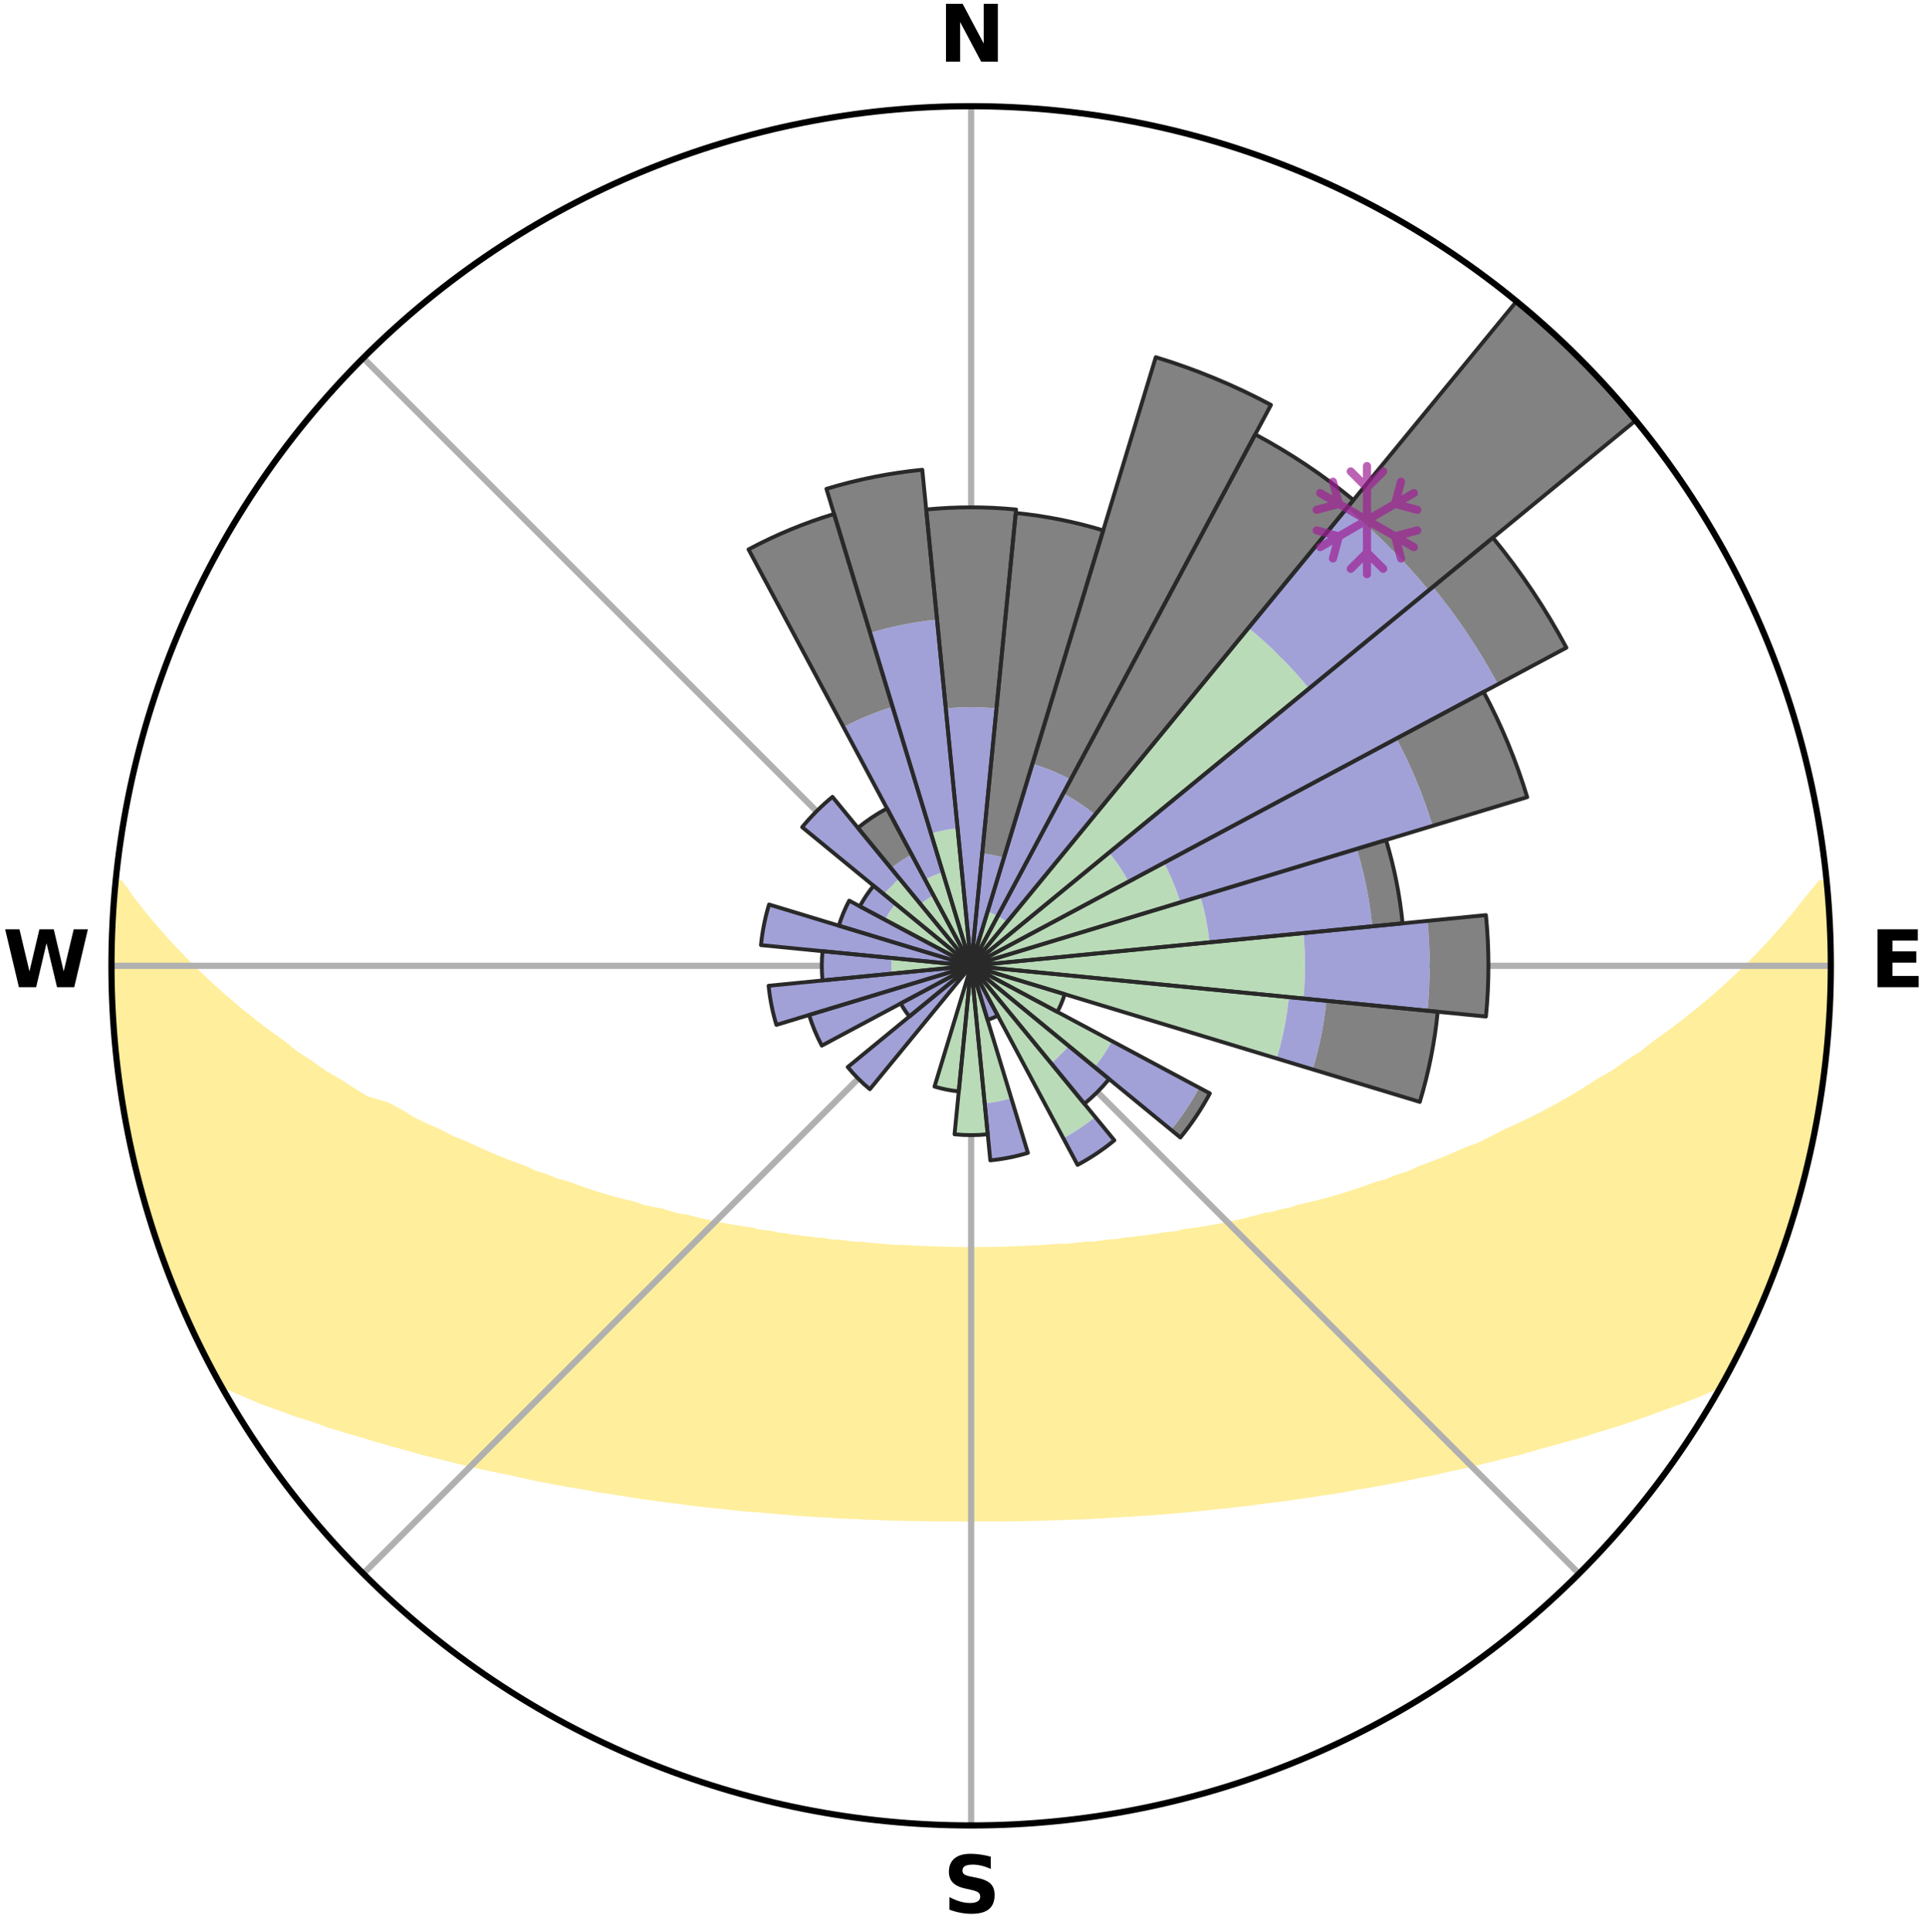 <?xml version="1.0" encoding="utf-8" standalone="no"?>
<!DOCTYPE svg PUBLIC "-//W3C//DTD SVG 1.1//EN"
  "http://www.w3.org/Graphics/SVG/1.1/DTD/svg11.dtd">
<svg xmlns:xlink="http://www.w3.org/1999/xlink" width="248.41pt" height="249.158pt" viewBox="0 0 248.41 249.158" xmlns="http://www.w3.org/2000/svg" version="1.1">
 <title>Ski Rose for Mount Waterman</title>
 <defs>
  <style type="text/css">*{stroke-linejoin: round; stroke-linecap: butt}</style>
 </defs>
 <g id="figure_1">
  <g id="patch_1">
   <path d="M 0 249.158 
L 248.41 249.158 
L 248.41 0 
L 0 0 
z
" style="fill: #ffffff"/>
  </g>
  <g id="axes_1">
   <g id="patch_2">
    <path d="M 236.135 124.579 
C 236.135 110.018 233.267 95.599 227.695 82.147 
C 222.122 68.695 213.955 56.471 203.659 46.175 
C 193.363 35.879 181.139 27.711 167.687 22.139 
C 154.235 16.567 139.815 13.699 125.255 13.699 
C 110.694 13.699 96.275 16.567 82.823 22.139 
C 69.371 27.711 57.147 35.879 46.851 46.175 
C 36.555 56.471 28.387 68.695 22.815 82.147 
C 17.243 95.599 14.375 110.018 14.375 124.579 
C 14.375 139.14 17.243 153.559 22.815 167.011 
C 28.387 180.463 36.555 192.687 46.851 202.983 
C 57.147 213.279 69.371 221.447 82.823 227.019 
C 96.275 232.591 110.694 235.459 125.255 235.459 
C 139.815 235.459 154.235 232.591 167.687 227.019 
C 181.139 221.447 193.363 213.279 203.659 202.983 
C 213.955 192.687 222.122 180.463 227.695 167.011 
C 233.267 153.559 236.135 139.14 236.135 124.579 
M 125.255 124.579 
C 125.255 124.579 125.255 124.579 125.255 124.579 
C 125.255 124.579 125.255 124.579 125.255 124.579 
C 125.255 124.579 125.255 124.579 125.255 124.579 
C 125.255 124.579 125.255 124.579 125.255 124.579 
C 125.255 124.579 125.255 124.579 125.255 124.579 
C 125.255 124.579 125.255 124.579 125.255 124.579 
C 125.255 124.579 125.255 124.579 125.255 124.579 
C 125.255 124.579 125.255 124.579 125.255 124.579 
C 125.255 124.579 125.255 124.579 125.255 124.579 
C 125.255 124.579 125.255 124.579 125.255 124.579 
C 125.255 124.579 125.255 124.579 125.255 124.579 
C 125.255 124.579 125.255 124.579 125.255 124.579 
C 125.255 124.579 125.255 124.579 125.255 124.579 
C 125.255 124.579 125.255 124.579 125.255 124.579 
C 125.255 124.579 125.255 124.579 125.255 124.579 
C 125.255 124.579 125.255 124.579 125.255 124.579 
z
" style="fill: #ffffff"/>
   </g>
   <g id="PolyCollection_1">
    <defs>
     <path id="m5dbb71aa84" d="M 235.558 -135.2 
L 234.887 -135.135 
L 233.181 -133.073 
L 231.609 -131.084 
L 229.973 -129.151 
L 228.285 -127.277 
L 226.555 -125.463 
L 224.789 -123.71 
L 222.99 -122.02 
L 221.161 -120.392 
L 219.305 -118.827 
L 217.426 -117.325 
L 215.524 -115.887 
L 213.604 -114.513 
L 211.917 -113.17 
L 209.965 -111.919 
L 208.247 -110.691 
L 206.271 -109.564 
L 204.532 -108.45 
L 202.784 -107.391 
L 201.029 -106.387 
L 199.269 -105.438 
L 197.506 -104.542 
L 195.741 -103.7 
L 193.978 -102.911 
L 192.445 -102.098 
L 190.911 -101.329 
L 189.155 -100.688 
L 187.627 -100.01 
L 186.102 -99.375 
L 184.583 -98.783 
L 183.07 -98.231 
L 181.771 -97.622 
L 180.272 -97.149 
L 178.983 -96.61 
L 177.503 -96.211 
L 176.228 -95.74 
L 174.959 -95.301 
L 173.699 -94.892 
L 172.448 -94.514 
L 171.206 -94.165 
L 169.975 -93.844 
L 168.756 -93.55 
L 167.549 -93.283 
L 166.515 -92.919 
L 165.331 -92.701 
L 164.313 -92.382 
L 163.156 -92.209 
L 162.156 -91.931 
L 161.165 -91.674 
L 160.182 -91.435 
L 159.208 -91.214 
L 158.243 -91.01 
L 157.288 -90.823 
L 156.343 -90.652 
L 155.409 -90.496 
L 154.486 -90.354 
L 153.574 -90.225 
L 152.673 -90.109 
L 151.878 -89.883 
L 150.997 -89.791 
L 150.127 -89.71 
L 149.351 -89.52 
L 148.501 -89.458 
L 147.737 -89.29 
L 146.907 -89.245 
L 146.155 -89.097 
L 145.347 -89.067 
L 144.607 -88.936 
L 143.873 -88.814 
L 143.092 -88.802 
L 142.37 -88.696 
L 141.653 -88.597 
L 140.94 -88.505 
L 140.195 -88.51 
L 139.494 -88.43 
L 138.798 -88.356 
L 138.106 -88.288 
L 137.418 -88.226 
L 136.712 -88.242 
L 136.035 -88.187 
L 135.361 -88.136 
L 134.691 -88.09 
L 134.025 -88.049 
L 133.362 -88.011 
L 132.702 -87.977 
L 132.044 -87.947 
L 131.389 -87.92 
L 130.737 -87.896 
L 130.087 -87.875 
L 129.439 -87.857 
L 128.792 -87.842 
L 128.147 -87.829 
L 127.503 -87.819 
L 126.86 -87.812 
L 126.218 -87.806 
L 125.576 -87.803 
L 124.934 -87.804 
L 124.292 -87.81 
L 123.65 -87.818 
L 123.007 -87.829 
L 122.364 -87.842 
L 121.719 -87.858 
L 121.073 -87.876 
L 120.426 -87.897 
L 119.776 -87.92 
L 119.125 -87.947 
L 118.471 -87.977 
L 117.815 -88.01 
L 117.156 -88.046 
L 116.494 -88.087 
L 115.813 -88.071 
L 115.143 -88.115 
L 114.468 -88.164 
L 113.79 -88.218 
L 113.108 -88.277 
L 112.422 -88.342 
L 111.732 -88.412 
L 111.038 -88.487 
L 110.303 -88.481 
L 109.597 -88.568 
L 108.886 -88.661 
L 108.171 -88.761 
L 107.401 -88.77 
L 106.673 -88.884 
L 105.941 -89.007 
L 105.143 -89.032 
L 104.398 -89.172 
L 103.58 -89.209 
L 102.823 -89.367 
L 101.984 -89.421 
L 101.214 -89.6 
L 100.356 -89.671 
L 99.574 -89.873 
L 98.695 -89.966 
L 97.805 -90.07 
L 97.005 -90.31 
L 96.096 -90.439 
L 95.176 -90.582 
L 94.245 -90.738 
L 93.304 -90.91 
L 92.352 -91.097 
L 91.391 -91.301 
L 90.42 -91.522 
L 89.44 -91.76 
L 88.451 -92.018 
L 87.309 -92.17 
L 86.301 -92.468 
L 85.286 -92.786 
L 84.105 -93.004 
L 82.911 -93.246 
L 81.871 -93.634 
L 80.655 -93.926 
L 79.427 -94.246 
L 78.189 -94.595 
L 76.94 -94.972 
L 75.683 -95.379 
L 74.418 -95.817 
L 73.146 -96.286 
L 71.669 -96.684 
L 70.383 -97.221 
L 68.887 -97.693 
L 67.591 -98.3 
L 66.081 -98.849 
L 64.564 -99.44 
L 63.042 -100.073 
L 61.517 -100.748 
L 59.989 -101.467 
L 58.233 -102.154 
L 56.703 -102.965 
L 54.942 -103.752 
L 53.181 -104.591 
L 51.658 -105.546 
L 49.903 -106.489 
L 47.225 -107.28 
L 45.477 -108.348 
L 43.739 -109.471 
L 41.764 -110.608 
L 40.048 -111.845 
L 38.097 -113.105 
L 36.411 -114.457 
L 34.493 -115.84 
L 32.594 -117.286 
L 30.716 -118.797 
L 28.863 -120.371 
L 27.037 -122.007 
L 25.241 -123.706 
L 23.479 -125.467 
L 21.754 -127.289 
L 20.072 -129.171 
L 18.444 -131.112 
L 16.886 -133.108 
L 15.432 -135.154 
L 14.987 -135.197 
L 14.987 -135.197 
L 14.869 -133.267 
L 14.614 -131.346 
L 14.491 -129.415 
L 14.472 -127.48 
L 14.536 -125.545 
L 14.409 -123.612 
L 14.537 -121.68 
L 14.517 -119.744 
L 14.662 -117.815 
L 14.88 -115.892 
L 14.907 -113.954 
L 15.185 -112.038 
L 15.337 -110.108 
L 15.637 -108.197 
L 15.996 -106.295 
L 16.384 -104.401 
L 16.607 -102.474 
L 17.03 -100.586 
L 17.518 -98.714 
L 18.016 -96.845 
L 18.541 -94.985 
L 19.094 -93.133 
L 19.68 -91.292 
L 20.287 -89.457 
L 20.923 -87.633 
L 21.584 -85.818 
L 22.272 -84.013 
L 22.99 -82.22 
L 23.744 -80.441 
L 24.532 -78.677 
L 25.182 -76.847 
L 26.064 -75.124 
L 26.91 -73.384 
L 27.827 -71.68 
L 29.467 -70.385 
L 31.658 -69.446 
L 33.79 -68.529 
L 36.022 -67.731 
L 38.164 -66.935 
L 40.387 -66.251 
L 42.429 -65.5 
L 44.543 -64.856 
L 46.643 -64.258 
L 48.648 -63.643 
L 50.638 -63.07 
L 52.613 -62.537 
L 54.5 -61.98 
L 56.442 -61.524 
L 58.298 -61.039 
L 60.138 -60.589 
L 61.962 -60.171 
L 63.768 -59.785 
L 65.556 -59.429 
L 67.269 -59.038 
L 68.967 -58.675 
L 70.65 -58.338 
L 72.317 -58.027 
L 73.967 -57.739 
L 75.6 -57.475 
L 77.173 -57.171 
L 78.774 -56.948 
L 80.318 -56.686 
L 81.848 -56.444 
L 83.364 -56.22 
L 84.866 -56.013 
L 86.354 -55.823 
L 87.828 -55.648 
L 89.26 -55.434 
L 90.708 -55.289 
L 92.117 -55.105 
L 93.538 -54.984 
L 94.925 -54.826 
L 96.302 -54.681 
L 97.687 -54.593 
L 99.042 -54.469 
L 100.388 -54.356 
L 101.724 -54.253 
L 103.039 -54.12 
L 104.359 -54.036 
L 105.67 -53.96 
L 106.973 -53.89 
L 108.262 -53.798 
L 109.551 -53.744 
L 110.833 -53.694 
L 112.105 -53.626 
L 113.375 -53.589 
L 114.638 -53.538 
L 115.899 -53.511 
L 117.153 -53.473 
L 118.406 -53.456 
L 119.655 -53.431 
L 120.903 -53.423 
L 122.148 -53.41 
L 123.391 -53.405 
L 124.634 -53.409 
L 125.876 -53.407 
L 127.119 -53.406 
L 128.362 -53.412 
L 129.607 -53.417 
L 130.854 -53.434 
L 132.104 -53.446 
L 133.356 -53.478 
L 134.61 -53.516 
L 135.871 -53.543 
L 137.133 -53.596 
L 138.404 -53.634 
L 139.68 -53.676 
L 140.957 -53.751 
L 142.246 -53.806 
L 143.534 -53.9 
L 144.836 -53.97 
L 146.147 -54.047 
L 147.467 -54.132 
L 148.795 -54.225 
L 150.132 -54.328 
L 151.479 -54.44 
L 152.835 -54.562 
L 154.202 -54.695 
L 155.578 -54.841 
L 156.964 -54.999 
L 158.386 -55.119 
L 159.795 -55.303 
L 161.241 -55.45 
L 162.673 -55.664 
L 164.146 -55.838 
L 165.633 -56.03 
L 167.135 -56.236 
L 168.651 -56.461 
L 170.181 -56.703 
L 171.765 -56.906 
L 173.324 -57.189 
L 174.897 -57.492 
L 176.529 -57.757 
L 178.179 -58.045 
L 179.845 -58.356 
L 181.527 -58.693 
L 183.224 -59.056 
L 184.995 -59.384 
L 186.724 -59.804 
L 188.53 -60.19 
L 190.352 -60.608 
L 192.192 -61.058 
L 194.047 -61.543 
L 195.988 -61.999 
L 197.875 -62.556 
L 199.849 -63.088 
L 201.839 -63.661 
L 203.923 -64.215 
L 205.942 -64.874 
L 208.057 -65.517 
L 210.183 -66.21 
L 212.32 -66.952 
L 214.462 -67.748 
L 216.693 -68.546 
L 218.915 -69.409 
L 221.104 -70.35 
L 222.698 -71.672 
L 223.6 -73.384 
L 224.466 -75.114 
L 225.301 -76.859 
L 226.132 -78.607 
L 226.892 -80.386 
L 227.636 -82.171 
L 228.399 -83.949 
L 229.084 -85.759 
L 229.729 -87.583 
L 230.392 -89.401 
L 230.876 -91.277 
L 231.461 -93.119 
L 231.993 -94.978 
L 232.478 -96.849 
L 232.894 -98.737 
L 233.489 -100.584 
L 233.826 -102.49 
L 234.241 -104.38 
L 234.528 -106.293 
L 234.884 -108.195 
L 235.093 -110.119 
L 235.422 -112.027 
L 235.489 -113.965 
L 235.736 -115.884 
L 235.866 -117.814 
L 235.952 -119.746 
L 236.079 -121.677 
L 236.031 -123.612 
L 236.087 -125.546 
L 236.024 -127.48 
L 236.011 -129.415 
L 235.827 -131.342 
L 235.748 -133.275 
L 235.558 -135.2 
z
" style="stroke: #ffee9c"/>
    </defs>
    <g clip-path="url(#p3736043f46)">
     <use xlink:href="#m5dbb71aa84" x="0" y="249.158" style="fill: #ffee9c; stroke: #ffee9c"/>
    </g>
   </g>
   <g id="matplotlib.axis_1">
    <g id="xtick_1">
     <g id="line2d_1">
      <path d="M 125.255 124.579 
L 125.255 13.699 
" clip-path="url(#p3736043f46)" style="fill: none; stroke: #b0b0b0; stroke-width: 0.8; stroke-linecap: square"/>
     </g>
     <g id="text_1">
      <!-- N -->
      <g transform="translate(121.07 7.958) scale(0.1 -0.1)">
       <defs>
        <path id="DejaVuSans-Bold-4e" d="M 588 4666 
L 1931 4666 
L 3628 1466 
L 3628 4666 
L 4769 4666 
L 4769 0 
L 3425 0 
L 1728 3200 
L 1728 0 
L 588 0 
L 588 4666 
z
" transform="scale(0.016)"/>
       </defs>
       <use xlink:href="#DejaVuSans-Bold-4e"/>
      </g>
     </g>
    </g>
    <g id="xtick_2">
     <g id="line2d_2">
      <path d="M 125.255 124.579 
L 203.659 46.175 
" clip-path="url(#p3736043f46)" style="fill: none; stroke: #b0b0b0; stroke-width: 0.8; stroke-linecap: square"/>
     </g>
    </g>
    <g id="xtick_3">
     <g id="line2d_3">
      <path d="M 125.255 124.579 
L 236.135 124.579 
" clip-path="url(#p3736043f46)" style="fill: none; stroke: #b0b0b0; stroke-width: 0.8; stroke-linecap: square"/>
     </g>
     <g id="text_2">
      <!-- E -->
      <g transform="translate(241.219 127.338) scale(0.1 -0.1)">
       <defs>
        <path id="DejaVuSans-Bold-45" d="M 588 4666 
L 3834 4666 
L 3834 3756 
L 1791 3756 
L 1791 2888 
L 3713 2888 
L 3713 1978 
L 1791 1978 
L 1791 909 
L 3903 909 
L 3903 0 
L 588 0 
L 588 4666 
z
" transform="scale(0.016)"/>
       </defs>
       <use xlink:href="#DejaVuSans-Bold-45"/>
      </g>
     </g>
    </g>
    <g id="xtick_4">
     <g id="line2d_4">
      <path d="M 125.255 124.579 
L 203.659 202.983 
" clip-path="url(#p3736043f46)" style="fill: none; stroke: #b0b0b0; stroke-width: 0.8; stroke-linecap: square"/>
     </g>
    </g>
    <g id="xtick_5">
     <g id="line2d_5">
      <path d="M 125.255 124.579 
L 125.255 235.459 
" clip-path="url(#p3736043f46)" style="fill: none; stroke: #b0b0b0; stroke-width: 0.8; stroke-linecap: square"/>
     </g>
     <g id="text_3">
      <!-- S -->
      <g transform="translate(121.654 246.718) scale(0.1 -0.1)">
       <defs>
        <path id="DejaVuSans-Bold-53" d="M 3834 4519 
L 3834 3531 
Q 3450 3703 3084 3790 
Q 2719 3878 2394 3878 
Q 1963 3878 1756 3759 
Q 1550 3641 1550 3391 
Q 1550 3203 1689 3098 
Q 1828 2994 2194 2919 
L 2706 2816 
Q 3484 2659 3812 2340 
Q 4141 2022 4141 1434 
Q 4141 663 3683 286 
Q 3225 -91 2284 -91 
Q 1841 -91 1394 -6 
Q 947 78 500 244 
L 500 1259 
Q 947 1022 1364 901 
Q 1781 781 2169 781 
Q 2563 781 2772 912 
Q 2981 1044 2981 1288 
Q 2981 1506 2839 1625 
Q 2697 1744 2272 1838 
L 1806 1941 
Q 1106 2091 782 2419 
Q 459 2747 459 3303 
Q 459 4000 909 4375 
Q 1359 4750 2203 4750 
Q 2588 4750 2994 4692 
Q 3400 4634 3834 4519 
z
" transform="scale(0.016)"/>
       </defs>
       <use xlink:href="#DejaVuSans-Bold-53"/>
      </g>
     </g>
    </g>
    <g id="xtick_6">
     <g id="line2d_6">
      <path d="M 125.255 124.579 
L 46.851 202.983 
" clip-path="url(#p3736043f46)" style="fill: none; stroke: #b0b0b0; stroke-width: 0.8; stroke-linecap: square"/>
     </g>
    </g>
    <g id="xtick_7">
     <g id="line2d_7">
      <path d="M 125.255 124.579 
L 14.375 124.579 
" clip-path="url(#p3736043f46)" style="fill: none; stroke: #b0b0b0; stroke-width: 0.8; stroke-linecap: square"/>
     </g>
     <g id="text_4">
      <!-- W -->
      <g transform="translate(0.36 127.338) scale(0.1 -0.1)">
       <defs>
        <path id="DejaVuSans-Bold-57" d="M 191 4666 
L 1344 4666 
L 2150 1275 
L 2950 4666 
L 4109 4666 
L 4909 1275 
L 5716 4666 
L 6859 4666 
L 5759 0 
L 4372 0 
L 3525 3547 
L 2688 0 
L 1300 0 
L 191 4666 
z
" transform="scale(0.016)"/>
       </defs>
       <use xlink:href="#DejaVuSans-Bold-57"/>
      </g>
     </g>
    </g>
    <g id="xtick_8">
     <g id="line2d_8">
      <path d="M 125.255 124.579 
L 46.851 46.175 
" clip-path="url(#p3736043f46)" style="fill: none; stroke: #b0b0b0; stroke-width: 0.8; stroke-linecap: square"/>
     </g>
    </g>
   </g>
   <g id="matplotlib.axis_2"/>
   <g id="patch_3">
    <path d="M 125.255 124.579 
C 125.255 124.579 125.255 124.579 125.255 124.579 
C 125.255 124.579 125.255 124.579 125.255 124.579 
L 125.255 124.579 
C 125.255 124.579 125.255 124.579 125.255 124.579 
C 125.255 124.579 125.255 124.579 125.255 124.579 
z
" clip-path="url(#p3736043f46)" style="fill: #d9d9d9"/>
   </g>
   <g id="patch_4">
    <path d="M 125.255 124.579 
C 125.255 124.579 125.255 124.579 125.255 124.579 
C 125.255 124.579 125.255 124.579 125.255 124.579 
L 125.255 124.579 
C 125.255 124.579 125.255 124.579 125.255 124.579 
C 125.255 124.579 125.255 124.579 125.255 124.579 
z
" clip-path="url(#p3736043f46)" style="fill: #d9d9d9"/>
   </g>
   <g id="patch_5">
    <path d="M 125.255 124.579 
C 125.255 124.579 125.255 124.579 125.255 124.579 
C 125.255 124.579 125.255 124.579 125.255 124.579 
L 125.255 124.579 
C 125.255 124.579 125.255 124.579 125.255 124.579 
C 125.255 124.579 125.255 124.579 125.255 124.579 
z
" clip-path="url(#p3736043f46)" style="fill: #d9d9d9"/>
   </g>
   <g id="patch_6">
    <path d="M 125.255 124.579 
C 125.255 124.579 125.255 124.579 125.255 124.579 
C 125.255 124.579 125.255 124.579 125.255 124.579 
L 125.255 124.579 
C 125.255 124.579 125.255 124.579 125.255 124.579 
C 125.255 124.579 125.255 124.579 125.255 124.579 
z
" clip-path="url(#p3736043f46)" style="fill: #d9d9d9"/>
   </g>
   <g id="patch_7">
    <path d="M 125.255 124.579 
C 125.255 124.579 125.255 124.579 125.255 124.579 
C 125.255 124.579 125.255 124.579 125.255 124.579 
L 125.255 124.579 
C 125.255 124.579 125.255 124.579 125.255 124.579 
C 125.255 124.579 125.255 124.579 125.255 124.579 
z
" clip-path="url(#p3736043f46)" style="fill: #d9d9d9"/>
   </g>
   <g id="patch_8">
    <path d="M 125.255 124.579 
C 125.255 124.579 125.255 124.579 125.255 124.579 
C 125.255 124.579 125.255 124.579 125.255 124.579 
L 125.255 124.579 
C 125.255 124.579 125.255 124.579 125.255 124.579 
C 125.255 124.579 125.255 124.579 125.255 124.579 
z
" clip-path="url(#p3736043f46)" style="fill: #d9d9d9"/>
   </g>
   <g id="patch_9">
    <path d="M 125.255 124.579 
C 125.255 124.579 125.255 124.579 125.255 124.579 
C 125.255 124.579 125.255 124.579 125.255 124.579 
L 125.255 124.579 
C 125.255 124.579 125.255 124.579 125.255 124.579 
C 125.255 124.579 125.255 124.579 125.255 124.579 
z
" clip-path="url(#p3736043f46)" style="fill: #d9d9d9"/>
   </g>
   <g id="patch_10">
    <path d="M 125.255 124.579 
C 125.255 124.579 125.255 124.579 125.255 124.579 
C 125.255 124.579 125.255 124.579 125.255 124.579 
L 125.255 124.579 
C 125.255 124.579 125.255 124.579 125.255 124.579 
C 125.255 124.579 125.255 124.579 125.255 124.579 
z
" clip-path="url(#p3736043f46)" style="fill: #d9d9d9"/>
   </g>
   <g id="patch_11">
    <path d="M 125.255 124.579 
C 125.255 124.579 125.255 124.579 125.255 124.579 
C 125.255 124.579 125.255 124.579 125.255 124.579 
L 125.255 124.579 
C 125.255 124.579 125.255 124.579 125.255 124.579 
C 125.255 124.579 125.255 124.579 125.255 124.579 
z
" clip-path="url(#p3736043f46)" style="fill: #d9d9d9"/>
   </g>
   <g id="patch_12">
    <path d="M 125.255 124.579 
C 125.255 124.579 125.255 124.579 125.255 124.579 
C 125.255 124.579 125.255 124.579 125.255 124.579 
L 125.255 124.579 
C 125.255 124.579 125.255 124.579 125.255 124.579 
C 125.255 124.579 125.255 124.579 125.255 124.579 
z
" clip-path="url(#p3736043f46)" style="fill: #d9d9d9"/>
   </g>
   <g id="patch_13">
    <path d="M 125.255 124.579 
C 125.255 124.579 125.255 124.579 125.255 124.579 
C 125.255 124.579 125.255 124.579 125.255 124.579 
L 125.255 124.579 
C 125.255 124.579 125.255 124.579 125.255 124.579 
C 125.255 124.579 125.255 124.579 125.255 124.579 
z
" clip-path="url(#p3736043f46)" style="fill: #d9d9d9"/>
   </g>
   <g id="patch_14">
    <path d="M 125.255 124.579 
C 125.255 124.579 125.255 124.579 125.255 124.579 
C 125.255 124.579 125.255 124.579 125.255 124.579 
L 125.255 124.579 
C 125.255 124.579 125.255 124.579 125.255 124.579 
C 125.255 124.579 125.255 124.579 125.255 124.579 
z
" clip-path="url(#p3736043f46)" style="fill: #d9d9d9"/>
   </g>
   <g id="patch_15">
    <path d="M 125.255 124.579 
C 125.255 124.579 125.255 124.579 125.255 124.579 
C 125.255 124.579 125.255 124.579 125.255 124.579 
L 125.255 124.579 
C 125.255 124.579 125.255 124.579 125.255 124.579 
C 125.255 124.579 125.255 124.579 125.255 124.579 
z
" clip-path="url(#p3736043f46)" style="fill: #d9d9d9"/>
   </g>
   <g id="patch_16">
    <path d="M 125.255 124.579 
C 125.255 124.579 125.255 124.579 125.255 124.579 
C 125.255 124.579 125.255 124.579 125.255 124.579 
L 125.255 124.579 
C 125.255 124.579 125.255 124.579 125.255 124.579 
C 125.255 124.579 125.255 124.579 125.255 124.579 
z
" clip-path="url(#p3736043f46)" style="fill: #d9d9d9"/>
   </g>
   <g id="patch_17">
    <path d="M 125.255 124.579 
C 125.255 124.579 125.255 124.579 125.255 124.579 
C 125.255 124.579 125.255 124.579 125.255 124.579 
L 125.255 124.579 
C 125.255 124.579 125.255 124.579 125.255 124.579 
C 125.255 124.579 125.255 124.579 125.255 124.579 
z
" clip-path="url(#p3736043f46)" style="fill: #d9d9d9"/>
   </g>
   <g id="patch_18">
    <path d="M 125.255 124.579 
C 125.255 124.579 125.255 124.579 125.255 124.579 
C 125.255 124.579 125.255 124.579 125.255 124.579 
L 125.255 124.579 
C 125.255 124.579 125.255 124.579 125.255 124.579 
C 125.255 124.579 125.255 124.579 125.255 124.579 
z
" clip-path="url(#p3736043f46)" style="fill: #d9d9d9"/>
   </g>
   <g id="patch_19">
    <path d="M 125.255 124.579 
C 125.255 124.579 125.255 124.579 125.255 124.579 
C 125.255 124.579 125.255 124.579 125.255 124.579 
L 125.255 124.579 
C 125.255 124.579 125.255 124.579 125.255 124.579 
C 125.255 124.579 125.255 124.579 125.255 124.579 
z
" clip-path="url(#p3736043f46)" style="fill: #d9d9d9"/>
   </g>
   <g id="patch_20">
    <path d="M 125.255 124.579 
C 125.255 124.579 125.255 124.579 125.255 124.579 
C 125.255 124.579 125.255 124.579 125.255 124.579 
L 125.255 124.579 
C 125.255 124.579 125.255 124.579 125.255 124.579 
C 125.255 124.579 125.255 124.579 125.255 124.579 
z
" clip-path="url(#p3736043f46)" style="fill: #d9d9d9"/>
   </g>
   <g id="patch_21">
    <path d="M 125.255 124.579 
C 125.255 124.579 125.255 124.579 125.255 124.579 
C 125.255 124.579 125.255 124.579 125.255 124.579 
L 125.255 124.579 
C 125.255 124.579 125.255 124.579 125.255 124.579 
C 125.255 124.579 125.255 124.579 125.255 124.579 
z
" clip-path="url(#p3736043f46)" style="fill: #d9d9d9"/>
   </g>
   <g id="patch_22">
    <path d="M 125.255 124.579 
C 125.255 124.579 125.255 124.579 125.255 124.579 
C 125.255 124.579 125.255 124.579 125.255 124.579 
L 125.255 124.579 
C 125.255 124.579 125.255 124.579 125.255 124.579 
C 125.255 124.579 125.255 124.579 125.255 124.579 
z
" clip-path="url(#p3736043f46)" style="fill: #d9d9d9"/>
   </g>
   <g id="patch_23">
    <path d="M 125.255 124.579 
C 125.255 124.579 125.255 124.579 125.255 124.579 
C 125.255 124.579 125.255 124.579 125.255 124.579 
L 125.255 124.579 
C 125.255 124.579 125.255 124.579 125.255 124.579 
C 125.255 124.579 125.255 124.579 125.255 124.579 
z
" clip-path="url(#p3736043f46)" style="fill: #d9d9d9"/>
   </g>
   <g id="patch_24">
    <path d="M 125.255 124.579 
C 125.255 124.579 125.255 124.579 125.255 124.579 
C 125.255 124.579 125.255 124.579 125.255 124.579 
L 125.255 124.579 
C 125.255 124.579 125.255 124.579 125.255 124.579 
C 125.255 124.579 125.255 124.579 125.255 124.579 
z
" clip-path="url(#p3736043f46)" style="fill: #d9d9d9"/>
   </g>
   <g id="patch_25">
    <path d="M 125.255 124.579 
C 125.255 124.579 125.255 124.579 125.255 124.579 
C 125.255 124.579 125.255 124.579 125.255 124.579 
L 125.255 124.579 
C 125.255 124.579 125.255 124.579 125.255 124.579 
C 125.255 124.579 125.255 124.579 125.255 124.579 
z
" clip-path="url(#p3736043f46)" style="fill: #d9d9d9"/>
   </g>
   <g id="patch_26">
    <path d="M 125.255 124.579 
C 125.255 124.579 125.255 124.579 125.255 124.579 
C 125.255 124.579 125.255 124.579 125.255 124.579 
L 125.255 124.579 
C 125.255 124.579 125.255 124.579 125.255 124.579 
C 125.255 124.579 125.255 124.579 125.255 124.579 
z
" clip-path="url(#p3736043f46)" style="fill: #d9d9d9"/>
   </g>
   <g id="patch_27">
    <path d="M 125.255 124.579 
C 125.255 124.579 125.255 124.579 125.255 124.579 
C 125.255 124.579 125.255 124.579 125.255 124.579 
L 125.255 124.579 
C 125.255 124.579 125.255 124.579 125.255 124.579 
C 125.255 124.579 125.255 124.579 125.255 124.579 
z
" clip-path="url(#p3736043f46)" style="fill: #d9d9d9"/>
   </g>
   <g id="patch_28">
    <path d="M 125.255 124.579 
C 125.255 124.579 125.255 124.579 125.255 124.579 
C 125.255 124.579 125.255 124.579 125.255 124.579 
L 125.255 124.579 
C 125.255 124.579 125.255 124.579 125.255 124.579 
C 125.255 124.579 125.255 124.579 125.255 124.579 
z
" clip-path="url(#p3736043f46)" style="fill: #d9d9d9"/>
   </g>
   <g id="patch_29">
    <path d="M 125.255 124.579 
C 125.255 124.579 125.255 124.579 125.255 124.579 
C 125.255 124.579 125.255 124.579 125.255 124.579 
L 125.255 124.579 
C 125.255 124.579 125.255 124.579 125.255 124.579 
C 125.255 124.579 125.255 124.579 125.255 124.579 
z
" clip-path="url(#p3736043f46)" style="fill: #d9d9d9"/>
   </g>
   <g id="patch_30">
    <path d="M 125.255 124.579 
C 125.255 124.579 125.255 124.579 125.255 124.579 
C 125.255 124.579 125.255 124.579 125.255 124.579 
L 125.255 124.579 
C 125.255 124.579 125.255 124.579 125.255 124.579 
C 125.255 124.579 125.255 124.579 125.255 124.579 
z
" clip-path="url(#p3736043f46)" style="fill: #d9d9d9"/>
   </g>
   <g id="patch_31">
    <path d="M 125.255 124.579 
C 125.255 124.579 125.255 124.579 125.255 124.579 
C 125.255 124.579 125.255 124.579 125.255 124.579 
L 125.255 124.579 
C 125.255 124.579 125.255 124.579 125.255 124.579 
C 125.255 124.579 125.255 124.579 125.255 124.579 
z
" clip-path="url(#p3736043f46)" style="fill: #d9d9d9"/>
   </g>
   <g id="patch_32">
    <path d="M 125.255 124.579 
C 125.255 124.579 125.255 124.579 125.255 124.579 
C 125.255 124.579 125.255 124.579 125.255 124.579 
L 125.255 124.579 
C 125.255 124.579 125.255 124.579 125.255 124.579 
C 125.255 124.579 125.255 124.579 125.255 124.579 
z
" clip-path="url(#p3736043f46)" style="fill: #d9d9d9"/>
   </g>
   <g id="patch_33">
    <path d="M 125.255 124.579 
C 125.255 124.579 125.255 124.579 125.255 124.579 
C 125.255 124.579 125.255 124.579 125.255 124.579 
L 125.255 124.579 
C 125.255 124.579 125.255 124.579 125.255 124.579 
C 125.255 124.579 125.255 124.579 125.255 124.579 
z
" clip-path="url(#p3736043f46)" style="fill: #d9d9d9"/>
   </g>
   <g id="patch_34">
    <path d="M 125.255 124.579 
C 125.255 124.579 125.255 124.579 125.255 124.579 
C 125.255 124.579 125.255 124.579 125.255 124.579 
L 125.255 124.579 
C 125.255 124.579 125.255 124.579 125.255 124.579 
C 125.255 124.579 125.255 124.579 125.255 124.579 
z
" clip-path="url(#p3736043f46)" style="fill: #d9d9d9"/>
   </g>
   <g id="patch_35">
    <path d="M 125.255 124.579 
C 125.255 124.579 125.255 124.579 125.255 124.579 
C 125.255 124.579 125.255 124.579 125.255 124.579 
L 125.255 124.579 
C 125.255 124.579 125.255 124.579 125.255 124.579 
C 125.255 124.579 125.255 124.579 125.255 124.579 
z
" clip-path="url(#p3736043f46)" style="fill: #badbb8"/>
   </g>
   <g id="patch_36">
    <path d="M 125.255 124.579 
C 125.255 124.579 125.255 124.579 125.255 124.579 
C 125.255 124.579 125.255 124.579 125.255 124.579 
L 125.255 124.579 
C 125.255 124.579 125.255 124.579 125.255 124.579 
C 125.255 124.579 125.255 124.579 125.255 124.579 
z
" clip-path="url(#p3736043f46)" style="fill: #badbb8"/>
   </g>
   <g id="patch_37">
    <path d="M 125.255 124.579 
C 125.255 124.579 125.255 124.579 125.255 124.579 
C 125.255 124.579 125.255 124.579 125.255 124.579 
L 128.686 118.159 
C 128.476 118.047 128.261 117.945 128.041 117.854 
C 127.821 117.762 127.596 117.682 127.368 117.613 
z
" clip-path="url(#p3736043f46)" style="fill: #badbb8"/>
   </g>
   <g id="patch_38">
    <path d="M 125.255 124.579 
C 125.255 124.579 125.255 124.579 125.255 124.579 
C 125.255 124.579 125.255 124.579 125.255 124.579 
L 129.873 118.952 
C 129.689 118.801 129.497 118.659 129.299 118.526 
C 129.101 118.394 128.897 118.271 128.686 118.159 
z
" clip-path="url(#p3736043f46)" style="fill: #badbb8"/>
   </g>
   <g id="patch_39">
    <path d="M 125.255 124.579 
C 125.255 124.579 125.255 124.579 125.255 124.579 
C 125.255 124.579 125.255 124.579 125.255 124.579 
L 168.843 88.807 
C 167.672 87.38 166.432 86.012 165.127 84.707 
C 163.822 83.402 162.454 82.162 161.027 80.991 
z
" clip-path="url(#p3736043f46)" style="fill: #badbb8"/>
   </g>
   <g id="patch_40">
    <path d="M 125.255 124.579 
C 125.255 124.579 125.255 124.579 125.255 124.579 
C 125.255 124.579 125.255 124.579 125.255 124.579 
L 145.557 113.727 
C 145.202 113.063 144.814 112.416 144.395 111.79 
C 143.977 111.163 143.528 110.558 143.05 109.975 
z
" clip-path="url(#p3736043f46)" style="fill: #badbb8"/>
   </g>
   <g id="patch_41">
    <path d="M 125.255 124.579 
C 125.255 124.579 125.255 124.579 125.255 124.579 
C 125.255 124.579 125.255 124.579 125.255 124.579 
L 152.235 116.395 
C 151.967 115.512 151.656 114.642 151.303 113.79 
C 150.949 112.937 150.555 112.102 150.12 111.289 
z
" clip-path="url(#p3736043f46)" style="fill: #badbb8"/>
   </g>
   <g id="patch_42">
    <path d="M 125.255 124.579 
C 125.255 124.579 125.255 124.579 125.255 124.579 
C 125.255 124.579 125.255 124.579 125.255 124.579 
L 155.991 121.552 
C 155.892 120.546 155.743 119.545 155.546 118.554 
C 155.349 117.562 155.103 116.581 154.81 115.614 
z
" clip-path="url(#p3736043f46)" style="fill: #badbb8"/>
   </g>
   <g id="patch_43">
    <path d="M 125.255 124.579 
C 125.255 124.579 125.255 124.579 125.255 124.579 
C 125.255 124.579 125.255 124.579 125.255 124.579 
L 168.114 128.8 
C 168.252 127.397 168.322 125.989 168.322 124.579 
C 168.322 123.169 168.252 121.761 168.114 120.358 
z
" clip-path="url(#p3736043f46)" style="fill: #badbb8"/>
   </g>
   <g id="patch_44">
    <path d="M 125.255 124.579 
C 125.255 124.579 125.255 124.579 125.255 124.579 
C 125.255 124.579 125.255 124.579 125.255 124.579 
L 164.661 136.533 
C 165.053 135.243 165.38 133.935 165.643 132.613 
C 165.906 131.291 166.104 129.957 166.236 128.615 
z
" clip-path="url(#p3736043f46)" style="fill: #badbb8"/>
   </g>
   <g id="patch_45">
    <path d="M 125.255 124.579 
C 125.255 124.579 125.255 124.579 125.255 124.579 
C 125.255 124.579 125.255 124.579 125.255 124.579 
L 136.375 130.523 
C 136.569 130.159 136.746 129.785 136.904 129.404 
C 137.062 129.023 137.201 128.634 137.321 128.239 
z
" clip-path="url(#p3736043f46)" style="fill: #badbb8"/>
   </g>
   <g id="patch_46">
    <path d="M 125.255 124.579 
C 125.255 124.579 125.255 124.579 125.255 124.579 
C 125.255 124.579 125.255 124.579 125.255 124.579 
L 141.171 137.641 
C 141.599 137.12 142 136.579 142.375 136.018 
C 142.749 135.458 143.096 134.879 143.414 134.285 
z
" clip-path="url(#p3736043f46)" style="fill: #badbb8"/>
   </g>
   <g id="patch_47">
    <path d="M 125.255 124.579 
C 125.255 124.579 125.255 124.579 125.255 124.579 
C 125.255 124.579 125.255 124.579 125.255 124.579 
L 135.581 137.162 
C 135.993 136.824 136.388 136.466 136.765 136.089 
C 137.142 135.712 137.5 135.317 137.838 134.906 
z
" clip-path="url(#p3736043f46)" style="fill: #badbb8"/>
   </g>
   <g id="patch_48">
    <path d="M 125.255 124.579 
C 125.255 124.579 125.255 124.579 125.255 124.579 
C 125.255 124.579 125.255 124.579 125.255 124.579 
L 137.142 146.819 
C 137.87 146.43 138.579 146.005 139.265 145.547 
C 139.951 145.088 140.615 144.596 141.253 144.072 
z
" clip-path="url(#p3736043f46)" style="fill: #badbb8"/>
   </g>
   <g id="patch_49">
    <path d="M 125.255 124.579 
C 125.255 124.579 125.255 124.579 125.255 124.579 
C 125.255 124.579 125.255 124.579 125.255 124.579 
L 125.255 124.579 
C 125.255 124.579 125.255 124.579 125.255 124.579 
C 125.255 124.579 125.255 124.579 125.255 124.579 
z
" clip-path="url(#p3736043f46)" style="fill: #badbb8"/>
   </g>
   <g id="patch_50">
    <path d="M 125.255 124.579 
C 125.255 124.579 125.255 124.579 125.255 124.579 
C 125.255 124.579 125.255 124.579 125.255 124.579 
L 127.003 142.325 
C 127.583 142.267 128.161 142.182 128.734 142.068 
C 129.306 141.954 129.873 141.812 130.431 141.643 
z
" clip-path="url(#p3736043f46)" style="fill: #badbb8"/>
   </g>
   <g id="patch_51">
    <path d="M 125.255 124.579 
C 125.255 124.579 125.255 124.579 125.255 124.579 
C 125.255 124.579 125.255 124.579 125.255 124.579 
L 123.114 146.313 
C 123.826 146.383 124.54 146.418 125.255 146.418 
C 125.97 146.418 126.684 146.383 127.395 146.313 
z
" clip-path="url(#p3736043f46)" style="fill: #badbb8"/>
   </g>
   <g id="patch_52">
    <path d="M 125.255 124.579 
C 125.255 124.579 125.255 124.579 125.255 124.579 
C 125.255 124.579 125.255 124.579 125.255 124.579 
L 120.53 140.156 
C 121.04 140.311 121.557 140.44 122.079 140.544 
C 122.602 140.648 123.129 140.726 123.659 140.778 
z
" clip-path="url(#p3736043f46)" style="fill: #badbb8"/>
   </g>
   <g id="patch_53">
    <path d="M 125.255 124.579 
C 125.255 124.579 125.255 124.579 125.255 124.579 
C 125.255 124.579 125.255 124.579 125.255 124.579 
L 125.255 124.579 
C 125.255 124.579 125.255 124.579 125.255 124.579 
C 125.255 124.579 125.255 124.579 125.255 124.579 
z
" clip-path="url(#p3736043f46)" style="fill: #badbb8"/>
   </g>
   <g id="patch_54">
    <path d="M 125.255 124.579 
C 125.255 124.579 125.255 124.579 125.255 124.579 
C 125.255 124.579 125.255 124.579 125.255 124.579 
L 125.255 124.579 
C 125.255 124.579 125.255 124.579 125.255 124.579 
C 125.255 124.579 125.255 124.579 125.255 124.579 
z
" clip-path="url(#p3736043f46)" style="fill: #badbb8"/>
   </g>
   <g id="patch_55">
    <path d="M 125.255 124.579 
C 125.255 124.579 125.255 124.579 125.255 124.579 
C 125.255 124.579 125.255 124.579 125.255 124.579 
L 125.255 124.579 
C 125.255 124.579 125.255 124.579 125.255 124.579 
C 125.255 124.579 125.255 124.579 125.255 124.579 
z
" clip-path="url(#p3736043f46)" style="fill: #badbb8"/>
   </g>
   <g id="patch_56">
    <path d="M 125.255 124.579 
C 125.255 124.579 125.255 124.579 125.255 124.579 
C 125.255 124.579 125.255 124.579 125.255 124.579 
L 125.255 124.579 
C 125.255 124.579 125.255 124.579 125.255 124.579 
C 125.255 124.579 125.255 124.579 125.255 124.579 
z
" clip-path="url(#p3736043f46)" style="fill: #badbb8"/>
   </g>
   <g id="patch_57">
    <path d="M 125.255 124.579 
C 125.255 124.579 125.255 124.579 125.255 124.579 
C 125.255 124.579 125.255 124.579 125.255 124.579 
L 125.255 124.579 
C 125.255 124.579 125.255 124.579 125.255 124.579 
C 125.255 124.579 125.255 124.579 125.255 124.579 
z
" clip-path="url(#p3736043f46)" style="fill: #badbb8"/>
   </g>
   <g id="patch_58">
    <path d="M 125.255 124.579 
C 125.255 124.579 125.255 124.579 125.255 124.579 
C 125.255 124.579 125.255 124.579 125.255 124.579 
L 125.255 124.579 
C 125.255 124.579 125.255 124.579 125.255 124.579 
C 125.255 124.579 125.255 124.579 125.255 124.579 
z
" clip-path="url(#p3736043f46)" style="fill: #badbb8"/>
   </g>
   <g id="patch_59">
    <path d="M 125.255 124.579 
C 125.255 124.579 125.255 124.579 125.255 124.579 
C 125.255 124.579 125.255 124.579 125.255 124.579 
L 115.009 123.57 
C 114.976 123.905 114.96 124.242 114.96 124.579 
C 114.96 124.916 114.976 125.253 115.009 125.588 
z
" clip-path="url(#p3736043f46)" style="fill: #badbb8"/>
   </g>
   <g id="patch_60">
    <path d="M 125.255 124.579 
C 125.255 124.579 125.255 124.579 125.255 124.579 
C 125.255 124.579 125.255 124.579 125.255 124.579 
L 125.255 124.579 
C 125.255 124.579 125.255 124.579 125.255 124.579 
C 125.255 124.579 125.255 124.579 125.255 124.579 
z
" clip-path="url(#p3736043f46)" style="fill: #badbb8"/>
   </g>
   <g id="patch_61">
    <path d="M 125.255 124.579 
C 125.255 124.579 125.255 124.579 125.255 124.579 
C 125.255 124.579 125.255 124.579 125.255 124.579 
L 125.255 124.579 
C 125.255 124.579 125.255 124.579 125.255 124.579 
C 125.255 124.579 125.255 124.579 125.255 124.579 
z
" clip-path="url(#p3736043f46)" style="fill: #badbb8"/>
   </g>
   <g id="patch_62">
    <path d="M 125.255 124.579 
C 125.255 124.579 125.255 124.579 125.255 124.579 
C 125.255 124.579 125.255 124.579 125.255 124.579 
L 115.508 116.58 
C 115.246 116.899 115 117.231 114.771 117.574 
C 114.542 117.917 114.33 118.271 114.135 118.635 
z
" clip-path="url(#p3736043f46)" style="fill: #badbb8"/>
   </g>
   <g id="patch_63">
    <path d="M 125.255 124.579 
C 125.255 124.579 125.255 124.579 125.255 124.579 
C 125.255 124.579 125.255 124.579 125.255 124.579 
L 116.019 113.325 
C 115.65 113.627 115.297 113.947 114.96 114.284 
C 114.623 114.621 114.303 114.974 114 115.343 
z
" clip-path="url(#p3736043f46)" style="fill: #badbb8"/>
   </g>
   <g id="patch_64">
    <path d="M 125.255 124.579 
C 125.255 124.579 125.255 124.579 125.255 124.579 
C 125.255 124.579 125.255 124.579 125.255 124.579 
L 120.402 115.5 
C 120.105 115.659 119.815 115.832 119.535 116.019 
C 119.255 116.206 118.984 116.407 118.724 116.621 
z
" clip-path="url(#p3736043f46)" style="fill: #badbb8"/>
   </g>
   <g id="patch_65">
    <path d="M 125.255 124.579 
C 125.255 124.579 125.255 124.579 125.255 124.579 
C 125.255 124.579 125.255 124.579 125.255 124.579 
L 121.595 112.513 
C 121.2 112.633 120.811 112.772 120.43 112.93 
C 120.048 113.088 119.675 113.265 119.311 113.459 
z
" clip-path="url(#p3736043f46)" style="fill: #badbb8"/>
   </g>
   <g id="patch_66">
    <path d="M 125.255 124.579 
C 125.255 124.579 125.255 124.579 125.255 124.579 
C 125.255 124.579 125.255 124.579 125.255 124.579 
L 123.507 106.834 
C 122.926 106.891 122.349 106.976 121.776 107.09 
C 121.204 107.204 120.637 107.346 120.079 107.515 
z
" clip-path="url(#p3736043f46)" style="fill: #badbb8"/>
   </g>
   <g id="patch_67">
    <path d="M 125.255 124.579 
C 125.255 124.579 125.255 124.579 125.255 124.579 
C 125.255 124.579 125.255 124.579 125.255 124.579 
L 128.525 91.38 
C 127.438 91.273 126.347 91.22 125.255 91.22 
C 124.163 91.22 123.072 91.273 121.985 91.38 
z
" clip-path="url(#p3736043f46)" style="fill: #a1a1d8"/>
   </g>
   <g id="patch_68">
    <path d="M 125.255 124.579 
C 125.255 124.579 125.255 124.579 125.255 124.579 
C 125.255 124.579 125.255 124.579 125.255 124.579 
L 129.481 110.647 
C 129.025 110.508 128.563 110.393 128.095 110.3 
C 127.628 110.207 127.156 110.137 126.682 110.09 
z
" clip-path="url(#p3736043f46)" style="fill: #a1a1d8"/>
   </g>
   <g id="patch_69">
    <path d="M 127.368 117.613 
C 127.596 117.682 127.821 117.762 128.041 117.854 
C 128.261 117.945 128.476 118.047 128.686 118.159 
L 138.095 100.557 
C 137.308 100.137 136.502 99.756 135.678 99.415 
C 134.855 99.073 134.015 98.773 133.162 98.514 
z
" clip-path="url(#p3736043f46)" style="fill: #a1a1d8"/>
   </g>
   <g id="patch_70">
    <path d="M 128.686 118.159 
C 128.897 118.271 129.101 118.394 129.299 118.526 
C 129.497 118.659 129.689 118.801 129.873 118.952 
L 141.253 105.086 
C 140.615 104.562 139.951 104.07 139.265 103.612 
C 138.579 103.153 137.87 102.728 137.142 102.339 
z
" clip-path="url(#p3736043f46)" style="fill: #a1a1d8"/>
   </g>
   <g id="patch_71">
    <path d="M 161.027 80.991 
C 162.454 82.162 163.822 83.402 165.127 84.707 
C 166.432 86.012 167.672 87.38 168.843 88.807 
L 184.274 76.144 
C 182.688 74.212 181.009 72.359 179.242 70.592 
C 177.475 68.825 175.622 67.146 173.69 65.56 
z
" clip-path="url(#p3736043f46)" style="fill: #a1a1d8"/>
   </g>
   <g id="patch_72">
    <path d="M 143.05 109.975 
C 143.528 110.558 143.977 111.163 144.395 111.79 
C 144.814 112.416 145.202 113.063 145.557 113.727 
L 193.198 88.262 
C 192.01 86.039 190.713 83.874 189.312 81.778 
C 187.911 79.681 186.408 77.654 184.808 75.705 
z
" clip-path="url(#p3736043f46)" style="fill: #a1a1d8"/>
   </g>
   <g id="patch_73">
    <path d="M 150.12 111.289 
C 150.555 112.102 150.949 112.937 151.303 113.79 
C 151.656 114.642 151.967 115.512 152.235 116.395 
L 184.774 106.524 
C 184.183 104.576 183.497 102.658 182.718 100.777 
C 181.938 98.896 181.068 97.055 180.108 95.26 
z
" clip-path="url(#p3736043f46)" style="fill: #a1a1d8"/>
   </g>
   <g id="patch_74">
    <path d="M 154.81 115.614 
C 155.103 116.581 155.349 117.562 155.546 118.554 
C 155.743 119.545 155.892 120.546 155.991 121.552 
L 176.991 119.483 
C 176.825 117.79 176.575 116.106 176.243 114.437 
C 175.911 112.768 175.497 111.116 175.003 109.488 
z
" clip-path="url(#p3736043f46)" style="fill: #a1a1d8"/>
   </g>
   <g id="patch_75">
    <path d="M 168.114 120.358 
C 168.252 121.761 168.322 123.169 168.322 124.579 
C 168.322 125.989 168.252 127.397 168.114 128.8 
L 184.11 130.376 
C 184.3 128.449 184.395 126.515 184.395 124.579 
C 184.395 122.643 184.3 120.709 184.11 118.782 
z
" clip-path="url(#p3736043f46)" style="fill: #a1a1d8"/>
   </g>
   <g id="patch_76">
    <path d="M 166.236 128.615 
C 166.104 129.957 165.906 131.291 165.643 132.613 
C 165.38 133.935 165.053 135.243 164.661 136.533 
L 169.313 137.944 
C 169.75 136.502 170.117 135.039 170.411 133.561 
C 170.705 132.083 170.926 130.592 171.074 129.092 
z
" clip-path="url(#p3736043f46)" style="fill: #a1a1d8"/>
   </g>
   <g id="patch_77">
    <path d="M 137.321 128.239 
C 137.201 128.634 137.062 129.023 136.904 129.404 
C 136.746 129.785 136.569 130.159 136.375 130.523 
L 136.375 130.523 
C 136.569 130.159 136.746 129.785 136.904 129.404 
C 137.062 129.023 137.201 128.634 137.321 128.239 
z
" clip-path="url(#p3736043f46)" style="fill: #a1a1d8"/>
   </g>
   <g id="patch_78">
    <path d="M 143.414 134.285 
C 143.096 134.879 142.749 135.458 142.375 136.018 
C 142 136.579 141.599 137.12 141.171 137.641 
L 151.042 145.742 
C 151.735 144.898 152.386 144.02 152.992 143.113 
C 153.599 142.205 154.161 141.268 154.675 140.305 
z
" clip-path="url(#p3736043f46)" style="fill: #a1a1d8"/>
   </g>
   <g id="patch_79">
    <path d="M 137.838 134.906 
C 137.5 135.317 137.142 135.712 136.765 136.089 
C 136.388 136.466 135.993 136.824 135.581 137.162 
L 139.859 142.374 
C 140.441 141.896 141 141.39 141.533 140.857 
C 142.065 140.324 142.572 139.765 143.05 139.183 
z
" clip-path="url(#p3736043f46)" style="fill: #a1a1d8"/>
   </g>
   <g id="patch_80">
    <path d="M 141.253 144.072 
C 140.615 144.596 139.951 145.088 139.265 145.547 
C 138.579 146.005 137.87 146.43 137.142 146.819 
L 138.981 150.259 
C 139.822 149.81 140.64 149.32 141.432 148.79 
C 142.225 148.261 142.991 147.693 143.727 147.088 
z
" clip-path="url(#p3736043f46)" style="fill: #a1a1d8"/>
   </g>
   <g id="patch_81">
    <path d="M 125.255 124.579 
C 125.255 124.579 125.255 124.579 125.255 124.579 
C 125.255 124.579 125.255 124.579 125.255 124.579 
L 127.368 131.545 
C 127.596 131.476 127.821 131.396 128.041 131.305 
C 128.261 131.213 128.476 131.111 128.686 130.999 
z
" clip-path="url(#p3736043f46)" style="fill: #a1a1d8"/>
   </g>
   <g id="patch_82">
    <path d="M 130.431 141.643 
C 129.873 141.812 129.306 141.954 128.734 142.068 
C 128.161 142.182 127.583 142.267 127.003 142.325 
L 127.727 149.675 
C 128.548 149.594 129.365 149.473 130.175 149.312 
C 130.984 149.151 131.785 148.95 132.575 148.711 
z
" clip-path="url(#p3736043f46)" style="fill: #a1a1d8"/>
   </g>
   <g id="patch_83">
    <path d="M 127.395 146.313 
C 126.684 146.383 125.97 146.418 125.255 146.418 
C 124.54 146.418 123.826 146.383 123.114 146.313 
L 123.114 146.313 
C 123.826 146.383 124.54 146.418 125.255 146.418 
C 125.97 146.418 126.684 146.383 127.395 146.313 
z
" clip-path="url(#p3736043f46)" style="fill: #a1a1d8"/>
   </g>
   <g id="patch_84">
    <path d="M 123.659 140.778 
C 123.129 140.726 122.602 140.648 122.079 140.544 
C 121.557 140.44 121.04 140.311 120.53 140.156 
L 120.53 140.156 
C 121.04 140.311 121.557 140.44 122.079 140.544 
C 122.602 140.648 123.129 140.726 123.659 140.778 
z
" clip-path="url(#p3736043f46)" style="fill: #a1a1d8"/>
   </g>
   <g id="patch_85">
    <path d="M 125.255 124.579 
C 125.255 124.579 125.255 124.579 125.255 124.579 
C 125.255 124.579 125.255 124.579 125.255 124.579 
L 125.255 124.579 
C 125.255 124.579 125.255 124.579 125.255 124.579 
C 125.255 124.579 125.255 124.579 125.255 124.579 
z
" clip-path="url(#p3736043f46)" style="fill: #a1a1d8"/>
   </g>
   <g id="patch_86">
    <path d="M 125.255 124.579 
C 125.255 124.579 125.255 124.579 125.255 124.579 
C 125.255 124.579 125.255 124.579 125.255 124.579 
L 125.255 124.579 
C 125.255 124.579 125.255 124.579 125.255 124.579 
C 125.255 124.579 125.255 124.579 125.255 124.579 
z
" clip-path="url(#p3736043f46)" style="fill: #a1a1d8"/>
   </g>
   <g id="patch_87">
    <path d="M 125.255 124.579 
C 125.255 124.579 125.255 124.579 125.255 124.579 
C 125.255 124.579 125.255 124.579 125.255 124.579 
L 109.339 137.641 
C 109.766 138.162 110.219 138.662 110.696 139.138 
C 111.172 139.615 111.672 140.068 112.193 140.495 
z
" clip-path="url(#p3736043f46)" style="fill: #a1a1d8"/>
   </g>
   <g id="patch_88">
    <path d="M 125.255 124.579 
C 125.255 124.579 125.255 124.579 125.255 124.579 
C 125.255 124.579 125.255 124.579 125.255 124.579 
L 116.176 129.432 
C 116.334 129.729 116.508 130.018 116.695 130.299 
C 116.882 130.579 117.083 130.85 117.297 131.11 
z
" clip-path="url(#p3736043f46)" style="fill: #a1a1d8"/>
   </g>
   <g id="patch_89">
    <path d="M 125.255 124.579 
C 125.255 124.579 125.255 124.579 125.255 124.579 
C 125.255 124.579 125.255 124.579 125.255 124.579 
L 104.356 130.919 
C 104.564 131.603 104.805 132.276 105.078 132.936 
C 105.352 133.597 105.658 134.243 105.995 134.874 
z
" clip-path="url(#p3736043f46)" style="fill: #a1a1d8"/>
   </g>
   <g id="patch_90">
    <path d="M 125.255 124.579 
C 125.255 124.579 125.255 124.579 125.255 124.579 
C 125.255 124.579 125.255 124.579 125.255 124.579 
L 99.134 127.152 
C 99.218 128.007 99.344 128.857 99.512 129.7 
C 99.68 130.542 99.889 131.376 100.138 132.198 
z
" clip-path="url(#p3736043f46)" style="fill: #a1a1d8"/>
   </g>
   <g id="patch_91">
    <path d="M 115.009 125.588 
C 114.976 125.253 114.96 124.916 114.96 124.579 
C 114.96 124.242 114.976 123.905 115.009 123.57 
L 106.087 122.691 
C 106.026 123.319 105.995 123.949 105.995 124.579 
C 105.995 125.209 106.026 125.84 106.087 126.467 
z
" clip-path="url(#p3736043f46)" style="fill: #a1a1d8"/>
   </g>
   <g id="patch_92">
    <path d="M 125.255 124.579 
C 125.255 124.579 125.255 124.579 125.255 124.579 
C 125.255 124.579 125.255 124.579 125.255 124.579 
L 99.19 116.672 
C 98.931 117.525 98.714 118.391 98.54 119.265 
C 98.366 120.14 98.236 121.022 98.148 121.909 
z
" clip-path="url(#p3736043f46)" style="fill: #a1a1d8"/>
   </g>
   <g id="patch_93">
    <path d="M 125.255 124.579 
C 125.255 124.579 125.255 124.579 125.255 124.579 
C 125.255 124.579 125.255 124.579 125.255 124.579 
L 109.529 116.173 
C 109.254 116.688 109.004 117.216 108.781 117.755 
C 108.557 118.295 108.361 118.844 108.191 119.403 
z
" clip-path="url(#p3736043f46)" style="fill: #a1a1d8"/>
   </g>
   <g id="patch_94">
    <path d="M 114.135 118.635 
C 114.33 118.271 114.542 117.917 114.771 117.574 
C 115 117.231 115.246 116.899 115.508 116.58 
L 112.672 114.253 
C 112.334 114.664 112.016 115.093 111.72 115.536 
C 111.424 115.979 111.15 116.436 110.899 116.906 
z
" clip-path="url(#p3736043f46)" style="fill: #a1a1d8"/>
   </g>
   <g id="patch_95">
    <path d="M 114 115.343 
C 114.303 114.974 114.623 114.621 114.96 114.284 
C 115.297 113.947 115.65 113.627 116.019 113.325 
L 107.369 102.785 
C 106.655 103.37 105.971 103.99 105.319 104.643 
C 104.666 105.296 104.046 105.98 103.461 106.693 
z
" clip-path="url(#p3736043f46)" style="fill: #a1a1d8"/>
   </g>
   <g id="patch_96">
    <path d="M 118.724 116.621 
C 118.984 116.407 119.255 116.206 119.535 116.019 
C 119.815 115.832 120.105 115.659 120.402 115.5 
L 117.582 110.223 
C 117.112 110.475 116.654 110.749 116.211 111.045 
C 115.768 111.341 115.34 111.658 114.928 111.996 
z
" clip-path="url(#p3736043f46)" style="fill: #a1a1d8"/>
   </g>
   <g id="patch_97">
    <path d="M 119.311 113.459 
C 119.675 113.265 120.048 113.088 120.43 112.93 
C 120.811 112.772 121.2 112.633 121.595 112.513 
L 115.12 91.17 
C 114.027 91.502 112.95 91.887 111.895 92.325 
C 110.839 92.762 109.805 93.251 108.797 93.79 
z
" clip-path="url(#p3736043f46)" style="fill: #a1a1d8"/>
   </g>
   <g id="patch_98">
    <path d="M 120.079 107.515 
C 120.637 107.346 121.204 107.204 121.776 107.09 
C 122.349 106.976 122.926 106.891 123.507 106.834 
L 120.856 79.921 
C 119.395 80.064 117.941 80.28 116.5 80.567 
C 115.06 80.853 113.634 81.21 112.228 81.637 
z
" clip-path="url(#p3736043f46)" style="fill: #a1a1d8"/>
   </g>
   <g id="patch_99">
    <path d="M 121.985 91.38 
C 123.072 91.273 124.163 91.22 125.255 91.22 
C 126.347 91.22 127.438 91.273 128.525 91.38 
L 131.052 65.724 
C 129.125 65.534 127.191 65.439 125.255 65.439 
C 123.319 65.439 121.385 65.534 119.458 65.724 
z
" clip-path="url(#p3736043f46)" style="fill: #828282"/>
   </g>
   <g id="patch_100">
    <path d="M 126.682 110.09 
C 127.156 110.137 127.628 110.207 128.095 110.3 
C 128.563 110.393 129.025 110.508 129.481 110.647 
L 142.292 68.416 
C 140.453 67.858 138.589 67.391 136.705 67.017 
C 134.821 66.642 132.919 66.36 131.007 66.171 
z
" clip-path="url(#p3736043f46)" style="fill: #828282"/>
   </g>
   <g id="patch_101">
    <path d="M 133.162 98.514 
C 134.015 98.773 134.855 99.073 135.678 99.415 
C 136.502 99.756 137.308 100.137 138.095 100.557 
L 163.927 52.229 
C 161.559 50.963 159.13 49.814 156.649 48.787 
C 154.168 47.759 151.639 46.854 149.069 46.074 
z
" clip-path="url(#p3736043f46)" style="fill: #828282"/>
   </g>
   <g id="patch_102">
    <path d="M 137.142 102.339 
C 137.87 102.728 138.579 103.153 139.265 103.612 
C 139.951 104.07 140.615 104.562 141.253 105.086 
L 174.563 64.497 
C 172.597 62.883 170.552 61.366 168.437 59.953 
C 166.321 58.54 164.138 57.231 161.894 56.032 
z
" clip-path="url(#p3736043f46)" style="fill: #828282"/>
   </g>
   <g id="patch_103">
    <path d="M 173.69 65.56 
C 175.622 67.146 177.475 68.825 179.242 70.592 
C 181.009 72.359 182.688 74.212 184.274 76.144 
L 210.966 54.238 
C 208.664 51.432 206.225 48.741 203.659 46.175 
C 201.093 43.609 198.402 41.17 195.596 38.868 
z
" clip-path="url(#p3736043f46)" style="fill: #828282"/>
   </g>
   <g id="patch_104">
    <path d="M 184.808 75.705 
C 186.408 77.654 187.911 79.681 189.312 81.778 
C 190.713 83.874 192.01 86.039 193.198 88.262 
L 202.028 83.543 
C 200.684 81.03 199.219 78.585 197.636 76.216 
C 196.053 73.847 194.354 71.557 192.547 69.354 
z
" clip-path="url(#p3736043f46)" style="fill: #828282"/>
   </g>
   <g id="patch_105">
    <path d="M 180.108 95.26 
C 181.068 97.055 181.938 98.896 182.718 100.777 
C 183.497 102.658 184.183 104.576 184.774 106.524 
L 196.976 102.823 
C 196.264 100.475 195.437 98.164 194.498 95.898 
C 193.559 93.631 192.51 91.412 191.353 89.249 
z
" clip-path="url(#p3736043f46)" style="fill: #828282"/>
   </g>
   <g id="patch_106">
    <path d="M 175.003 109.488 
C 175.497 111.116 175.911 112.768 176.243 114.437 
C 176.575 116.106 176.825 117.79 176.991 119.483 
L 180.901 119.098 
C 180.722 117.277 180.453 115.465 180.096 113.67 
C 179.739 111.875 179.294 110.099 178.763 108.348 
z
" clip-path="url(#p3736043f46)" style="fill: #828282"/>
   </g>
   <g id="patch_107">
    <path d="M 184.11 118.782 
C 184.3 120.709 184.395 122.643 184.395 124.579 
C 184.395 126.515 184.3 128.449 184.11 130.376 
L 191.652 131.119 
C 191.867 128.945 191.974 126.763 191.974 124.579 
C 191.974 122.395 191.867 120.213 191.652 118.039 
z
" clip-path="url(#p3736043f46)" style="fill: #828282"/>
   </g>
   <g id="patch_108">
    <path d="M 171.074 129.092 
C 170.926 130.592 170.705 132.083 170.411 133.561 
C 170.117 135.039 169.75 136.502 169.313 137.944 
L 183.12 142.132 
C 183.695 140.238 184.176 138.317 184.562 136.376 
C 184.948 134.435 185.239 132.476 185.433 130.506 
z
" clip-path="url(#p3736043f46)" style="fill: #828282"/>
   </g>
   <g id="patch_109">
    <path d="M 137.321 128.239 
C 137.201 128.634 137.062 129.023 136.904 129.404 
C 136.746 129.785 136.569 130.159 136.375 130.523 
L 136.375 130.523 
C 136.569 130.159 136.746 129.785 136.904 129.404 
C 137.062 129.023 137.201 128.634 137.321 128.239 
z
" clip-path="url(#p3736043f46)" style="fill: #828282"/>
   </g>
   <g id="patch_110">
    <path d="M 154.675 140.305 
C 154.161 141.268 153.599 142.205 152.992 143.113 
C 152.386 144.02 151.735 144.898 151.042 145.742 
L 152.242 146.727 
C 152.967 145.844 153.648 144.925 154.283 143.975 
C 154.918 143.025 155.506 142.044 156.044 141.036 
z
" clip-path="url(#p3736043f46)" style="fill: #828282"/>
   </g>
   <g id="patch_111">
    <path d="M 143.05 139.183 
C 142.572 139.765 142.065 140.324 141.533 140.857 
C 141 141.39 140.441 141.896 139.859 142.374 
L 139.859 142.374 
C 140.441 141.896 141 141.39 141.533 140.857 
C 142.065 140.324 142.572 139.765 143.05 139.183 
z
" clip-path="url(#p3736043f46)" style="fill: #828282"/>
   </g>
   <g id="patch_112">
    <path d="M 143.727 147.088 
C 142.991 147.693 142.225 148.261 141.432 148.79 
C 140.64 149.32 139.822 149.81 138.981 150.259 
L 138.981 150.259 
C 139.822 149.81 140.64 149.32 141.432 148.79 
C 142.225 148.261 142.991 147.693 143.727 147.088 
z
" clip-path="url(#p3736043f46)" style="fill: #828282"/>
   </g>
   <g id="patch_113">
    <path d="M 128.686 130.999 
C 128.476 131.111 128.261 131.213 128.041 131.305 
C 127.821 131.396 127.596 131.476 127.368 131.545 
L 127.368 131.545 
C 127.596 131.476 127.821 131.396 128.041 131.305 
C 128.261 131.213 128.476 131.111 128.686 130.999 
z
" clip-path="url(#p3736043f46)" style="fill: #828282"/>
   </g>
   <g id="patch_114">
    <path d="M 132.575 148.711 
C 131.785 148.95 130.984 149.151 130.175 149.312 
C 129.365 149.473 128.548 149.594 127.727 149.675 
L 127.727 149.675 
C 128.548 149.594 129.365 149.473 130.175 149.312 
C 130.984 149.151 131.785 148.95 132.575 148.711 
z
" clip-path="url(#p3736043f46)" style="fill: #828282"/>
   </g>
   <g id="patch_115">
    <path d="M 127.395 146.313 
C 126.684 146.383 125.97 146.418 125.255 146.418 
C 124.54 146.418 123.826 146.383 123.114 146.313 
L 123.114 146.313 
C 123.826 146.383 124.54 146.418 125.255 146.418 
C 125.97 146.418 126.684 146.383 127.395 146.313 
z
" clip-path="url(#p3736043f46)" style="fill: #828282"/>
   </g>
   <g id="patch_116">
    <path d="M 123.659 140.778 
C 123.129 140.726 122.602 140.648 122.079 140.544 
C 121.557 140.44 121.04 140.311 120.53 140.156 
L 120.53 140.156 
C 121.04 140.311 121.557 140.44 122.079 140.544 
C 122.602 140.648 123.129 140.726 123.659 140.778 
z
" clip-path="url(#p3736043f46)" style="fill: #828282"/>
   </g>
   <g id="patch_117">
    <path d="M 125.255 124.579 
C 125.255 124.579 125.255 124.579 125.255 124.579 
C 125.255 124.579 125.255 124.579 125.255 124.579 
L 125.255 124.579 
C 125.255 124.579 125.255 124.579 125.255 124.579 
C 125.255 124.579 125.255 124.579 125.255 124.579 
z
" clip-path="url(#p3736043f46)" style="fill: #828282"/>
   </g>
   <g id="patch_118">
    <path d="M 125.255 124.579 
C 125.255 124.579 125.255 124.579 125.255 124.579 
C 125.255 124.579 125.255 124.579 125.255 124.579 
L 125.255 124.579 
C 125.255 124.579 125.255 124.579 125.255 124.579 
C 125.255 124.579 125.255 124.579 125.255 124.579 
z
" clip-path="url(#p3736043f46)" style="fill: #828282"/>
   </g>
   <g id="patch_119">
    <path d="M 112.193 140.495 
C 111.672 140.068 111.172 139.615 110.696 139.138 
C 110.219 138.662 109.766 138.162 109.339 137.641 
L 109.339 137.641 
C 109.766 138.162 110.219 138.662 110.696 139.138 
C 111.172 139.615 111.672 140.068 112.193 140.495 
z
" clip-path="url(#p3736043f46)" style="fill: #828282"/>
   </g>
   <g id="patch_120">
    <path d="M 117.297 131.11 
C 117.083 130.85 116.882 130.579 116.695 130.299 
C 116.508 130.018 116.334 129.729 116.176 129.432 
L 116.176 129.432 
C 116.334 129.729 116.508 130.018 116.695 130.299 
C 116.882 130.579 117.083 130.85 117.297 131.11 
z
" clip-path="url(#p3736043f46)" style="fill: #828282"/>
   </g>
   <g id="patch_121">
    <path d="M 105.995 134.874 
C 105.658 134.243 105.352 133.597 105.078 132.936 
C 104.805 132.276 104.564 131.603 104.356 130.919 
L 104.356 130.919 
C 104.564 131.603 104.805 132.276 105.078 132.936 
C 105.352 133.597 105.658 134.243 105.995 134.874 
z
" clip-path="url(#p3736043f46)" style="fill: #828282"/>
   </g>
   <g id="patch_122">
    <path d="M 100.138 132.198 
C 99.889 131.376 99.68 130.542 99.512 129.7 
C 99.344 128.857 99.218 128.007 99.134 127.152 
L 99.134 127.152 
C 99.218 128.007 99.344 128.857 99.512 129.7 
C 99.68 130.542 99.889 131.376 100.138 132.198 
z
" clip-path="url(#p3736043f46)" style="fill: #828282"/>
   </g>
   <g id="patch_123">
    <path d="M 106.087 126.467 
C 106.026 125.84 105.995 125.209 105.995 124.579 
C 105.995 123.949 106.026 123.319 106.087 122.691 
L 106.087 122.691 
C 106.026 123.319 105.995 123.949 105.995 124.579 
C 105.995 125.209 106.026 125.84 106.087 126.467 
z
" clip-path="url(#p3736043f46)" style="fill: #828282"/>
   </g>
   <g id="patch_124">
    <path d="M 98.148 121.909 
C 98.236 121.022 98.366 120.14 98.54 119.265 
C 98.714 118.391 98.931 117.525 99.19 116.672 
L 99.19 116.672 
C 98.931 117.525 98.714 118.391 98.54 119.265 
C 98.366 120.14 98.236 121.022 98.148 121.909 
z
" clip-path="url(#p3736043f46)" style="fill: #828282"/>
   </g>
   <g id="patch_125">
    <path d="M 108.191 119.403 
C 108.361 118.844 108.557 118.295 108.781 117.755 
C 109.004 117.216 109.254 116.688 109.529 116.173 
L 109.529 116.173 
C 109.254 116.688 109.004 117.216 108.781 117.755 
C 108.557 118.295 108.361 118.844 108.191 119.403 
z
" clip-path="url(#p3736043f46)" style="fill: #828282"/>
   </g>
   <g id="patch_126">
    <path d="M 110.899 116.906 
C 111.15 116.436 111.424 115.979 111.72 115.536 
C 112.016 115.093 112.334 114.664 112.672 114.253 
L 112.672 114.253 
C 112.334 114.664 112.016 115.093 111.72 115.536 
C 111.424 115.979 111.15 116.436 110.899 116.906 
z
" clip-path="url(#p3736043f46)" style="fill: #828282"/>
   </g>
   <g id="patch_127">
    <path d="M 103.461 106.693 
C 104.046 105.98 104.666 105.296 105.319 104.643 
C 105.971 103.99 106.655 103.37 107.369 102.785 
L 107.369 102.785 
C 106.655 103.37 105.971 103.99 105.319 104.643 
C 104.666 105.296 104.046 105.98 103.461 106.693 
z
" clip-path="url(#p3736043f46)" style="fill: #828282"/>
   </g>
   <g id="patch_128">
    <path d="M 114.928 111.996 
C 115.34 111.658 115.768 111.341 116.211 111.045 
C 116.654 110.749 117.112 110.475 117.582 110.223 
L 114.403 104.277 
C 113.739 104.632 113.092 105.02 112.466 105.438 
C 111.839 105.857 111.233 106.306 110.651 106.784 
z
" clip-path="url(#p3736043f46)" style="fill: #828282"/>
   </g>
   <g id="patch_129">
    <path d="M 108.797 93.79 
C 109.805 93.251 110.839 92.762 111.895 92.325 
C 112.95 91.887 114.027 91.502 115.12 91.17 
L 107.575 66.296 
C 105.667 66.875 103.789 67.547 101.947 68.309 
C 100.105 69.072 98.302 69.925 96.544 70.865 
z
" clip-path="url(#p3736043f46)" style="fill: #828282"/>
   </g>
   <g id="patch_130">
    <path d="M 112.228 81.637 
C 113.634 81.21 115.06 80.853 116.5 80.567 
C 117.941 80.28 119.395 80.064 120.856 79.921 
L 118.953 60.597 
C 116.859 60.803 114.776 61.112 112.712 61.522 
C 110.648 61.933 108.606 62.445 106.592 63.056 
z
" clip-path="url(#p3736043f46)" style="fill: #828282"/>
   </g>
   <g id="patch_131">
    <path d="M 125.255 124.579 
C 125.255 124.579 125.255 124.579 125.255 124.579 
C 125.255 124.579 125.255 124.579 125.255 124.579 
L 131.052 65.724 
C 129.125 65.534 127.191 65.439 125.255 65.439 
C 123.319 65.439 121.385 65.534 119.458 65.724 
L 125.255 124.579 
z
" clip-path="url(#p3736043f46)" style="fill: none; stroke: #292929; stroke-width: 0.5; stroke-linejoin: miter"/>
   </g>
   <g id="patch_132">
    <path d="M 125.255 124.579 
C 125.255 124.579 125.255 124.579 125.255 124.579 
C 125.255 124.579 125.255 124.579 125.255 124.579 
L 142.292 68.416 
C 140.453 67.858 138.589 67.391 136.705 67.017 
C 134.821 66.642 132.919 66.36 131.007 66.171 
L 125.255 124.579 
z
" clip-path="url(#p3736043f46)" style="fill: none; stroke: #292929; stroke-width: 0.5; stroke-linejoin: miter"/>
   </g>
   <g id="patch_133">
    <path d="M 125.255 124.579 
C 125.255 124.579 125.255 124.579 125.255 124.579 
C 125.255 124.579 125.255 124.579 125.255 124.579 
L 163.927 52.229 
C 161.559 50.963 159.13 49.814 156.649 48.787 
C 154.168 47.759 151.639 46.854 149.069 46.074 
L 125.255 124.579 
z
" clip-path="url(#p3736043f46)" style="fill: none; stroke: #292929; stroke-width: 0.5; stroke-linejoin: miter"/>
   </g>
   <g id="patch_134">
    <path d="M 125.255 124.579 
C 125.255 124.579 125.255 124.579 125.255 124.579 
C 125.255 124.579 125.255 124.579 125.255 124.579 
L 174.563 64.497 
C 172.597 62.883 170.552 61.366 168.437 59.953 
C 166.321 58.54 164.138 57.231 161.894 56.032 
L 125.255 124.579 
z
" clip-path="url(#p3736043f46)" style="fill: none; stroke: #292929; stroke-width: 0.5; stroke-linejoin: miter"/>
   </g>
   <g id="patch_135">
    <path d="M 125.255 124.579 
C 125.255 124.579 125.255 124.579 125.255 124.579 
C 125.255 124.579 125.255 124.579 125.255 124.579 
L 210.966 54.238 
C 208.664 51.432 206.225 48.741 203.659 46.175 
C 201.093 43.609 198.402 41.17 195.596 38.868 
L 125.255 124.579 
z
" clip-path="url(#p3736043f46)" style="fill: none; stroke: #292929; stroke-width: 0.5; stroke-linejoin: miter"/>
   </g>
   <g id="patch_136">
    <path d="M 125.255 124.579 
C 125.255 124.579 125.255 124.579 125.255 124.579 
C 125.255 124.579 125.255 124.579 125.255 124.579 
L 202.028 83.543 
C 200.684 81.03 199.219 78.585 197.636 76.216 
C 196.053 73.847 194.354 71.557 192.547 69.354 
L 125.255 124.579 
z
" clip-path="url(#p3736043f46)" style="fill: none; stroke: #292929; stroke-width: 0.5; stroke-linejoin: miter"/>
   </g>
   <g id="patch_137">
    <path d="M 125.255 124.579 
C 125.255 124.579 125.255 124.579 125.255 124.579 
C 125.255 124.579 125.255 124.579 125.255 124.579 
L 196.976 102.823 
C 196.264 100.475 195.437 98.164 194.498 95.898 
C 193.559 93.631 192.51 91.412 191.353 89.249 
L 125.255 124.579 
z
" clip-path="url(#p3736043f46)" style="fill: none; stroke: #292929; stroke-width: 0.5; stroke-linejoin: miter"/>
   </g>
   <g id="patch_138">
    <path d="M 125.255 124.579 
C 125.255 124.579 125.255 124.579 125.255 124.579 
C 125.255 124.579 125.255 124.579 125.255 124.579 
L 180.901 119.098 
C 180.722 117.277 180.453 115.465 180.096 113.67 
C 179.739 111.875 179.294 110.099 178.763 108.348 
L 125.255 124.579 
z
" clip-path="url(#p3736043f46)" style="fill: none; stroke: #292929; stroke-width: 0.5; stroke-linejoin: miter"/>
   </g>
   <g id="patch_139">
    <path d="M 125.255 124.579 
C 125.255 124.579 125.255 124.579 125.255 124.579 
C 125.255 124.579 125.255 124.579 125.255 124.579 
L 191.652 131.119 
C 191.867 128.945 191.974 126.763 191.974 124.579 
C 191.974 122.395 191.867 120.213 191.652 118.039 
L 125.255 124.579 
z
" clip-path="url(#p3736043f46)" style="fill: none; stroke: #292929; stroke-width: 0.5; stroke-linejoin: miter"/>
   </g>
   <g id="patch_140">
    <path d="M 125.255 124.579 
C 125.255 124.579 125.255 124.579 125.255 124.579 
C 125.255 124.579 125.255 124.579 125.255 124.579 
L 183.12 142.132 
C 183.695 140.238 184.176 138.317 184.562 136.376 
C 184.948 134.435 185.239 132.476 185.433 130.506 
L 125.255 124.579 
z
" clip-path="url(#p3736043f46)" style="fill: none; stroke: #292929; stroke-width: 0.5; stroke-linejoin: miter"/>
   </g>
   <g id="patch_141">
    <path d="M 125.255 124.579 
C 125.255 124.579 125.255 124.579 125.255 124.579 
C 125.255 124.579 125.255 124.579 125.255 124.579 
L 136.375 130.523 
C 136.569 130.159 136.746 129.785 136.904 129.404 
C 137.062 129.023 137.201 128.634 137.321 128.239 
L 125.255 124.579 
z
" clip-path="url(#p3736043f46)" style="fill: none; stroke: #292929; stroke-width: 0.5; stroke-linejoin: miter"/>
   </g>
   <g id="patch_142">
    <path d="M 125.255 124.579 
C 125.255 124.579 125.255 124.579 125.255 124.579 
C 125.255 124.579 125.255 124.579 125.255 124.579 
L 152.242 146.727 
C 152.967 145.844 153.648 144.925 154.283 143.975 
C 154.918 143.025 155.506 142.044 156.044 141.036 
L 125.255 124.579 
z
" clip-path="url(#p3736043f46)" style="fill: none; stroke: #292929; stroke-width: 0.5; stroke-linejoin: miter"/>
   </g>
   <g id="patch_143">
    <path d="M 125.255 124.579 
C 125.255 124.579 125.255 124.579 125.255 124.579 
C 125.255 124.579 125.255 124.579 125.255 124.579 
L 139.859 142.374 
C 140.441 141.896 141 141.39 141.533 140.857 
C 142.065 140.324 142.572 139.765 143.05 139.183 
L 125.255 124.579 
z
" clip-path="url(#p3736043f46)" style="fill: none; stroke: #292929; stroke-width: 0.5; stroke-linejoin: miter"/>
   </g>
   <g id="patch_144">
    <path d="M 125.255 124.579 
C 125.255 124.579 125.255 124.579 125.255 124.579 
C 125.255 124.579 125.255 124.579 125.255 124.579 
L 138.981 150.259 
C 139.822 149.81 140.64 149.32 141.432 148.79 
C 142.225 148.261 142.991 147.693 143.727 147.088 
L 125.255 124.579 
z
" clip-path="url(#p3736043f46)" style="fill: none; stroke: #292929; stroke-width: 0.5; stroke-linejoin: miter"/>
   </g>
   <g id="patch_145">
    <path d="M 125.255 124.579 
C 125.255 124.579 125.255 124.579 125.255 124.579 
C 125.255 124.579 125.255 124.579 125.255 124.579 
L 127.368 131.545 
C 127.596 131.476 127.821 131.396 128.041 131.305 
C 128.261 131.213 128.476 131.111 128.686 130.999 
L 125.255 124.579 
z
" clip-path="url(#p3736043f46)" style="fill: none; stroke: #292929; stroke-width: 0.5; stroke-linejoin: miter"/>
   </g>
   <g id="patch_146">
    <path d="M 125.255 124.579 
C 125.255 124.579 125.255 124.579 125.255 124.579 
C 125.255 124.579 125.255 124.579 125.255 124.579 
L 127.727 149.675 
C 128.548 149.594 129.365 149.473 130.175 149.312 
C 130.984 149.151 131.785 148.95 132.575 148.711 
L 125.255 124.579 
z
" clip-path="url(#p3736043f46)" style="fill: none; stroke: #292929; stroke-width: 0.5; stroke-linejoin: miter"/>
   </g>
   <g id="patch_147">
    <path d="M 125.255 124.579 
C 125.255 124.579 125.255 124.579 125.255 124.579 
C 125.255 124.579 125.255 124.579 125.255 124.579 
L 123.114 146.313 
C 123.826 146.383 124.54 146.418 125.255 146.418 
C 125.97 146.418 126.684 146.383 127.395 146.313 
L 125.255 124.579 
z
" clip-path="url(#p3736043f46)" style="fill: none; stroke: #292929; stroke-width: 0.5; stroke-linejoin: miter"/>
   </g>
   <g id="patch_148">
    <path d="M 125.255 124.579 
C 125.255 124.579 125.255 124.579 125.255 124.579 
C 125.255 124.579 125.255 124.579 125.255 124.579 
L 120.53 140.156 
C 121.04 140.311 121.557 140.44 122.079 140.544 
C 122.602 140.648 123.129 140.726 123.659 140.778 
L 125.255 124.579 
z
" clip-path="url(#p3736043f46)" style="fill: none; stroke: #292929; stroke-width: 0.5; stroke-linejoin: miter"/>
   </g>
   <g id="patch_149">
    <path d="M 125.255 124.579 
C 125.255 124.579 125.255 124.579 125.255 124.579 
C 125.255 124.579 125.255 124.579 125.255 124.579 
L 125.255 124.579 
C 125.255 124.579 125.255 124.579 125.255 124.579 
C 125.255 124.579 125.255 124.579 125.255 124.579 
L 125.255 124.579 
z
" clip-path="url(#p3736043f46)" style="fill: none; stroke: #292929; stroke-width: 0.5; stroke-linejoin: miter"/>
   </g>
   <g id="patch_150">
    <path d="M 125.255 124.579 
C 125.255 124.579 125.255 124.579 125.255 124.579 
C 125.255 124.579 125.255 124.579 125.255 124.579 
L 125.255 124.579 
C 125.255 124.579 125.255 124.579 125.255 124.579 
C 125.255 124.579 125.255 124.579 125.255 124.579 
L 125.255 124.579 
z
" clip-path="url(#p3736043f46)" style="fill: none; stroke: #292929; stroke-width: 0.5; stroke-linejoin: miter"/>
   </g>
   <g id="patch_151">
    <path d="M 125.255 124.579 
C 125.255 124.579 125.255 124.579 125.255 124.579 
C 125.255 124.579 125.255 124.579 125.255 124.579 
L 109.339 137.641 
C 109.766 138.162 110.219 138.662 110.696 139.138 
C 111.172 139.615 111.672 140.068 112.193 140.495 
L 125.255 124.579 
z
" clip-path="url(#p3736043f46)" style="fill: none; stroke: #292929; stroke-width: 0.5; stroke-linejoin: miter"/>
   </g>
   <g id="patch_152">
    <path d="M 125.255 124.579 
C 125.255 124.579 125.255 124.579 125.255 124.579 
C 125.255 124.579 125.255 124.579 125.255 124.579 
L 116.176 129.432 
C 116.334 129.729 116.508 130.018 116.695 130.299 
C 116.882 130.579 117.083 130.85 117.297 131.11 
L 125.255 124.579 
z
" clip-path="url(#p3736043f46)" style="fill: none; stroke: #292929; stroke-width: 0.5; stroke-linejoin: miter"/>
   </g>
   <g id="patch_153">
    <path d="M 125.255 124.579 
C 125.255 124.579 125.255 124.579 125.255 124.579 
C 125.255 124.579 125.255 124.579 125.255 124.579 
L 104.356 130.919 
C 104.564 131.603 104.805 132.276 105.078 132.936 
C 105.352 133.597 105.658 134.243 105.995 134.874 
L 125.255 124.579 
z
" clip-path="url(#p3736043f46)" style="fill: none; stroke: #292929; stroke-width: 0.5; stroke-linejoin: miter"/>
   </g>
   <g id="patch_154">
    <path d="M 125.255 124.579 
C 125.255 124.579 125.255 124.579 125.255 124.579 
C 125.255 124.579 125.255 124.579 125.255 124.579 
L 99.134 127.152 
C 99.218 128.007 99.344 128.857 99.512 129.7 
C 99.68 130.542 99.889 131.376 100.138 132.198 
L 125.255 124.579 
z
" clip-path="url(#p3736043f46)" style="fill: none; stroke: #292929; stroke-width: 0.5; stroke-linejoin: miter"/>
   </g>
   <g id="patch_155">
    <path d="M 125.255 124.579 
C 125.255 124.579 125.255 124.579 125.255 124.579 
C 125.255 124.579 125.255 124.579 125.255 124.579 
L 106.087 122.691 
C 106.026 123.319 105.995 123.949 105.995 124.579 
C 105.995 125.209 106.026 125.84 106.087 126.467 
L 125.255 124.579 
z
" clip-path="url(#p3736043f46)" style="fill: none; stroke: #292929; stroke-width: 0.5; stroke-linejoin: miter"/>
   </g>
   <g id="patch_156">
    <path d="M 125.255 124.579 
C 125.255 124.579 125.255 124.579 125.255 124.579 
C 125.255 124.579 125.255 124.579 125.255 124.579 
L 99.19 116.672 
C 98.931 117.525 98.714 118.391 98.54 119.265 
C 98.366 120.14 98.236 121.022 98.148 121.909 
L 125.255 124.579 
z
" clip-path="url(#p3736043f46)" style="fill: none; stroke: #292929; stroke-width: 0.5; stroke-linejoin: miter"/>
   </g>
   <g id="patch_157">
    <path d="M 125.255 124.579 
C 125.255 124.579 125.255 124.579 125.255 124.579 
C 125.255 124.579 125.255 124.579 125.255 124.579 
L 109.529 116.173 
C 109.254 116.688 109.004 117.216 108.781 117.755 
C 108.557 118.295 108.361 118.844 108.191 119.403 
L 125.255 124.579 
z
" clip-path="url(#p3736043f46)" style="fill: none; stroke: #292929; stroke-width: 0.5; stroke-linejoin: miter"/>
   </g>
   <g id="patch_158">
    <path d="M 125.255 124.579 
C 125.255 124.579 125.255 124.579 125.255 124.579 
C 125.255 124.579 125.255 124.579 125.255 124.579 
L 112.672 114.253 
C 112.334 114.664 112.016 115.093 111.72 115.536 
C 111.424 115.979 111.15 116.436 110.899 116.906 
L 125.255 124.579 
z
" clip-path="url(#p3736043f46)" style="fill: none; stroke: #292929; stroke-width: 0.5; stroke-linejoin: miter"/>
   </g>
   <g id="patch_159">
    <path d="M 125.255 124.579 
C 125.255 124.579 125.255 124.579 125.255 124.579 
C 125.255 124.579 125.255 124.579 125.255 124.579 
L 107.369 102.785 
C 106.655 103.37 105.971 103.99 105.319 104.643 
C 104.666 105.296 104.046 105.98 103.461 106.693 
L 125.255 124.579 
z
" clip-path="url(#p3736043f46)" style="fill: none; stroke: #292929; stroke-width: 0.5; stroke-linejoin: miter"/>
   </g>
   <g id="patch_160">
    <path d="M 125.255 124.579 
C 125.255 124.579 125.255 124.579 125.255 124.579 
C 125.255 124.579 125.255 124.579 125.255 124.579 
L 114.403 104.277 
C 113.739 104.632 113.092 105.02 112.466 105.438 
C 111.839 105.857 111.233 106.306 110.651 106.784 
L 125.255 124.579 
z
" clip-path="url(#p3736043f46)" style="fill: none; stroke: #292929; stroke-width: 0.5; stroke-linejoin: miter"/>
   </g>
   <g id="patch_161">
    <path d="M 125.255 124.579 
C 125.255 124.579 125.255 124.579 125.255 124.579 
C 125.255 124.579 125.255 124.579 125.255 124.579 
L 107.575 66.296 
C 105.667 66.875 103.789 67.547 101.947 68.309 
C 100.105 69.072 98.302 69.925 96.544 70.865 
L 125.255 124.579 
z
" clip-path="url(#p3736043f46)" style="fill: none; stroke: #292929; stroke-width: 0.5; stroke-linejoin: miter"/>
   </g>
   <g id="patch_162">
    <path d="M 125.255 124.579 
C 125.255 124.579 125.255 124.579 125.255 124.579 
C 125.255 124.579 125.255 124.579 125.255 124.579 
L 118.953 60.597 
C 116.859 60.803 114.776 61.112 112.712 61.522 
C 110.648 61.933 108.606 62.445 106.592 63.056 
L 125.255 124.579 
z
" clip-path="url(#p3736043f46)" style="fill: none; stroke: #292929; stroke-width: 0.5; stroke-linejoin: miter"/>
   </g>
   <g id="PathCollection_1">
    <defs>
     <path id="m9239aaa820" d="M 0.194 7.414 
L 0.194 7.414 
C 0.055 7.414 -0.078 7.359 -0.176 7.261 
C -0.274 7.163 -0.33 7.03 -0.33 6.891 
L -0.33 5.365 
L -1.528 6.564 
L -1.528 6.564 
C -1.577 6.613 -1.635 6.651 -1.698 6.678 
C -1.762 6.704 -1.83 6.718 -1.899 6.718 
C -1.968 6.718 -2.036 6.704 -2.1 6.678 
C -2.163 6.651 -2.221 6.613 -2.27 6.564 
L -2.27 6.564 
C -2.318 6.515 -2.357 6.458 -2.383 6.394 
C -2.41 6.33 -2.423 6.262 -2.423 6.193 
C -2.423 6.124 -2.41 6.056 -2.383 5.993 
C -2.357 5.929 -2.318 5.871 -2.27 5.823 
L -0.33 3.884 
L -0.33 0.821 
L -2.981 2.352 
L -3.692 5.001 
L -3.692 5.001 
C -3.728 5.135 -3.815 5.25 -3.935 5.319 
C -4.055 5.389 -4.198 5.408 -4.332 5.372 
L -4.332 5.372 
C -4.466 5.336 -4.581 5.249 -4.65 5.129 
C -4.719 5.009 -4.738 4.866 -4.703 4.732 
L -4.263 3.093 
L -5.586 3.856 
L -5.586 3.856 
C -5.645 3.89 -5.711 3.913 -5.779 3.922 
C -5.847 3.931 -5.916 3.926 -5.983 3.909 
C -6.049 3.891 -6.111 3.86 -6.166 3.818 
C -6.221 3.777 -6.266 3.724 -6.301 3.665 
L -6.301 3.665 
C -6.335 3.605 -6.358 3.54 -6.367 3.471 
C -6.375 3.403 -6.371 3.334 -6.353 3.267 
C -6.335 3.201 -6.304 3.139 -6.263 3.084 
C -6.221 3.03 -6.168 2.984 -6.109 2.95 
L -4.786 2.187 
L -6.425 1.747 
L -6.425 1.747 
C -6.559 1.711 -6.673 1.623 -6.743 1.503 
C -6.812 1.383 -6.831 1.24 -6.795 1.106 
L -6.795 1.106 
C -6.777 1.04 -6.747 0.978 -6.705 0.923 
C -6.663 0.869 -6.611 0.823 -6.551 0.789 
C -6.491 0.754 -6.426 0.732 -6.357 0.723 
C -6.289 0.715 -6.22 0.719 -6.154 0.737 
L -3.505 1.447 
L -0.852 -0.085 
L -3.504 -1.616 
L -6.154 -0.906 
L -6.154 -0.906 
C -6.22 -0.888 -6.289 -0.883 -6.358 -0.892 
C -6.426 -0.901 -6.492 -0.924 -6.551 -0.958 
C -6.611 -0.992 -6.663 -1.038 -6.705 -1.093 
C -6.747 -1.148 -6.778 -1.21 -6.795 -1.276 
L -6.795 -1.276 
C -6.831 -1.41 -6.812 -1.553 -6.743 -1.673 
C -6.673 -1.793 -6.559 -1.881 -6.425 -1.917 
L -4.786 -2.355 
L -6.109 -3.12 
L -6.109 -3.12 
C -6.229 -3.189 -6.316 -3.303 -6.352 -3.437 
C -6.388 -3.571 -6.37 -3.713 -6.301 -3.834 
L -6.301 -3.834 
C -6.266 -3.893 -6.221 -3.945 -6.166 -3.987 
C -6.112 -4.029 -6.049 -4.06 -5.983 -4.078 
C -5.917 -4.096 -5.847 -4.1 -5.779 -4.091 
C -5.711 -4.082 -5.645 -4.06 -5.586 -4.026 
L -4.263 -3.261 
L -4.703 -4.9 
L -4.703 -4.9 
C -4.738 -5.034 -4.719 -5.177 -4.65 -5.297 
C -4.581 -5.417 -4.466 -5.505 -4.332 -5.541 
L -4.332 -5.541 
C -4.198 -5.576 -4.056 -5.558 -3.936 -5.488 
C -3.816 -5.419 -3.728 -5.305 -3.692 -5.171 
L -2.982 -2.522 
L -0.329 -0.99 
L -0.329 -4.052 
L -2.269 -5.992 
L -2.269 -5.992 
C -2.318 -6.04 -2.357 -6.098 -2.383 -6.162 
C -2.41 -6.225 -2.423 -6.293 -2.423 -6.362 
C -2.423 -6.431 -2.41 -6.499 -2.383 -6.563 
C -2.357 -6.626 -2.318 -6.684 -2.269 -6.733 
L -2.269 -6.733 
C -2.221 -6.782 -2.163 -6.82 -2.1 -6.847 
C -2.036 -6.873 -1.968 -6.887 -1.899 -6.887 
C -1.83 -6.887 -1.762 -6.873 -1.698 -6.847 
C -1.635 -6.82 -1.577 -6.782 -1.528 -6.733 
L -0.329 -5.534 
L -0.329 -7.06 
L -0.329 -7.06 
C -0.329 -7.198 -0.274 -7.332 -0.176 -7.43 
C -0.078 -7.528 0.055 -7.583 0.194 -7.583 
L 0.194 -7.583 
C 0.332 -7.583 0.466 -7.528 0.564 -7.43 
C 0.662 -7.332 0.717 -7.198 0.717 -7.06 
L 0.717 -5.534 
L 1.916 -6.733 
L 1.916 -6.733 
C 1.964 -6.782 2.022 -6.82 2.086 -6.847 
C 2.149 -6.873 2.218 -6.887 2.286 -6.887 
C 2.355 -6.887 2.423 -6.873 2.487 -6.847 
C 2.551 -6.82 2.608 -6.782 2.657 -6.733 
L 2.657 -6.733 
C 2.706 -6.684 2.744 -6.626 2.771 -6.563 
C 2.797 -6.499 2.811 -6.431 2.811 -6.362 
C 2.811 -6.293 2.797 -6.225 2.771 -6.162 
C 2.744 -6.098 2.706 -6.04 2.657 -5.992 
L 0.717 -4.052 
L 0.717 -0.991 
L 3.369 -2.523 
L 4.079 -5.171 
L 4.079 -5.171 
C 4.115 -5.305 4.203 -5.419 4.323 -5.488 
C 4.443 -5.558 4.586 -5.576 4.72 -5.541 
L 4.72 -5.541 
C 4.854 -5.505 4.968 -5.417 5.038 -5.297 
C 5.107 -5.177 5.126 -5.034 5.09 -4.9 
L 4.65 -3.263 
L 5.973 -4.026 
L 5.973 -4.026 
C 6.033 -4.06 6.098 -4.082 6.167 -4.091 
C 6.235 -4.1 6.304 -4.096 6.37 -4.078 
C 6.437 -4.06 6.499 -4.029 6.554 -3.987 
C 6.608 -3.945 6.654 -3.893 6.688 -3.833 
L 6.688 -3.833 
C 6.757 -3.713 6.776 -3.571 6.74 -3.437 
C 6.704 -3.303 6.616 -3.189 6.496 -3.12 
L 5.173 -2.355 
L 6.812 -1.917 
L 6.812 -1.917 
C 6.946 -1.881 7.061 -1.793 7.13 -1.673 
C 7.2 -1.553 7.219 -1.41 7.183 -1.276 
L 7.183 -1.276 
C 7.165 -1.21 7.134 -1.147 7.093 -1.093 
C 7.051 -1.038 6.998 -0.992 6.939 -0.958 
C 6.879 -0.923 6.813 -0.901 6.745 -0.892 
C 6.677 -0.883 6.608 -0.888 6.541 -0.906 
L 3.891 -1.616 
L 1.239 -0.085 
L 3.893 1.447 
L 6.541 0.737 
L 6.541 0.737 
C 6.675 0.701 6.818 0.72 6.938 0.789 
C 7.058 0.859 7.145 0.973 7.181 1.106 
L 7.181 1.106 
C 7.217 1.24 7.198 1.383 7.129 1.503 
C 7.06 1.623 6.946 1.711 6.812 1.747 
L 5.173 2.187 
L 6.496 2.95 
L 6.496 2.95 
C 6.556 2.984 6.608 3.03 6.65 3.085 
C 6.691 3.139 6.722 3.201 6.74 3.268 
C 6.758 3.334 6.762 3.404 6.753 3.472 
C 6.744 3.54 6.721 3.606 6.687 3.665 
L 6.687 3.665 
C 6.617 3.785 6.503 3.872 6.369 3.908 
C 6.236 3.944 6.093 3.925 5.973 3.856 
L 4.65 3.091 
L 5.089 4.732 
L 5.089 4.732 
C 5.125 4.866 5.106 5.008 5.037 5.128 
C 4.967 5.248 4.853 5.336 4.72 5.372 
L 4.72 5.372 
C 4.586 5.408 4.443 5.389 4.323 5.319 
C 4.203 5.25 4.115 5.136 4.079 5.002 
L 3.368 2.352 
L 0.717 0.821 
L 0.717 3.884 
L 2.657 5.823 
L 2.657 5.823 
C 2.706 5.871 2.745 5.929 2.771 5.993 
C 2.797 6.056 2.811 6.125 2.811 6.193 
C 2.811 6.262 2.797 6.331 2.771 6.394 
C 2.745 6.458 2.706 6.515 2.657 6.564 
L 2.657 6.564 
C 2.608 6.613 2.551 6.652 2.487 6.678 
C 2.424 6.704 2.355 6.718 2.286 6.718 
C 2.218 6.718 2.149 6.704 2.086 6.678 
C 2.022 6.652 1.965 6.613 1.916 6.564 
L 0.717 5.365 
L 0.717 6.891 
L 0.717 6.891 
C 0.717 7.03 0.662 7.163 0.564 7.261 
C 0.466 7.359 0.333 7.414 0.194 7.414 
L 0.194 7.414 
z
"/>
    </defs>
    <g clip-path="url(#p3736043f46)">
     <use xlink:href="#m9239aaa820" x="176.116" y="67.172" style="fill: #9e2096; fill-opacity: 0.7"/>
    </g>
   </g>
   <g id="patch_163">
    <path d="M 125.255 13.699 
C 110.694 13.699 96.275 16.567 82.823 22.139 
C 69.371 27.711 57.147 35.879 46.851 46.175 
C 36.555 56.471 28.387 68.695 22.815 82.147 
C 17.243 95.599 14.375 110.018 14.375 124.579 
C 14.375 139.14 17.243 153.559 22.815 167.011 
C 28.387 180.463 36.555 192.687 46.851 202.983 
C 57.147 213.279 69.371 221.447 82.823 227.019 
C 96.275 232.591 110.694 235.459 125.255 235.459 
C 139.815 235.459 154.235 232.591 167.687 227.019 
C 181.139 221.447 193.363 213.279 203.659 202.983 
C 213.955 192.687 222.122 180.463 227.695 167.011 
C 233.267 153.559 236.135 139.14 236.135 124.579 
C 236.135 110.018 233.267 95.599 227.695 82.147 
C 222.122 68.695 213.955 56.471 203.659 46.175 
C 193.363 35.879 181.139 27.711 167.687 22.139 
C 154.235 16.567 139.815 13.699 125.255 13.699 
" style="fill: none; stroke: #000000; stroke-width: 0.8; stroke-linejoin: miter; stroke-linecap: square"/>
   </g>
  </g>
 </g>
 <defs>
  <clipPath id="p3736043f46">
   <path d="M 236.135 124.579 
C 236.135 110.018 233.267 95.599 227.695 82.147 
C 222.122 68.695 213.955 56.471 203.659 46.175 
C 193.363 35.879 181.139 27.711 167.687 22.139 
C 154.235 16.567 139.815 13.699 125.255 13.699 
C 110.694 13.699 96.275 16.567 82.823 22.139 
C 69.371 27.711 57.147 35.879 46.851 46.175 
C 36.555 56.471 28.387 68.695 22.815 82.147 
C 17.243 95.599 14.375 110.018 14.375 124.579 
C 14.375 139.14 17.243 153.559 22.815 167.011 
C 28.387 180.463 36.555 192.687 46.851 202.983 
C 57.147 213.279 69.371 221.447 82.823 227.019 
C 96.275 232.591 110.694 235.459 125.255 235.459 
C 139.815 235.459 154.235 232.591 167.687 227.019 
C 181.139 221.447 193.363 213.279 203.659 202.983 
C 213.955 192.687 222.122 180.463 227.695 167.011 
C 233.267 153.559 236.135 139.14 236.135 124.579 
M 125.255 124.579 
C 125.255 124.579 125.255 124.579 125.255 124.579 
C 125.255 124.579 125.255 124.579 125.255 124.579 
C 125.255 124.579 125.255 124.579 125.255 124.579 
C 125.255 124.579 125.255 124.579 125.255 124.579 
C 125.255 124.579 125.255 124.579 125.255 124.579 
C 125.255 124.579 125.255 124.579 125.255 124.579 
C 125.255 124.579 125.255 124.579 125.255 124.579 
C 125.255 124.579 125.255 124.579 125.255 124.579 
C 125.255 124.579 125.255 124.579 125.255 124.579 
C 125.255 124.579 125.255 124.579 125.255 124.579 
C 125.255 124.579 125.255 124.579 125.255 124.579 
C 125.255 124.579 125.255 124.579 125.255 124.579 
C 125.255 124.579 125.255 124.579 125.255 124.579 
C 125.255 124.579 125.255 124.579 125.255 124.579 
C 125.255 124.579 125.255 124.579 125.255 124.579 
C 125.255 124.579 125.255 124.579 125.255 124.579 
z
"/>
  </clipPath>
 </defs>
</svg>
